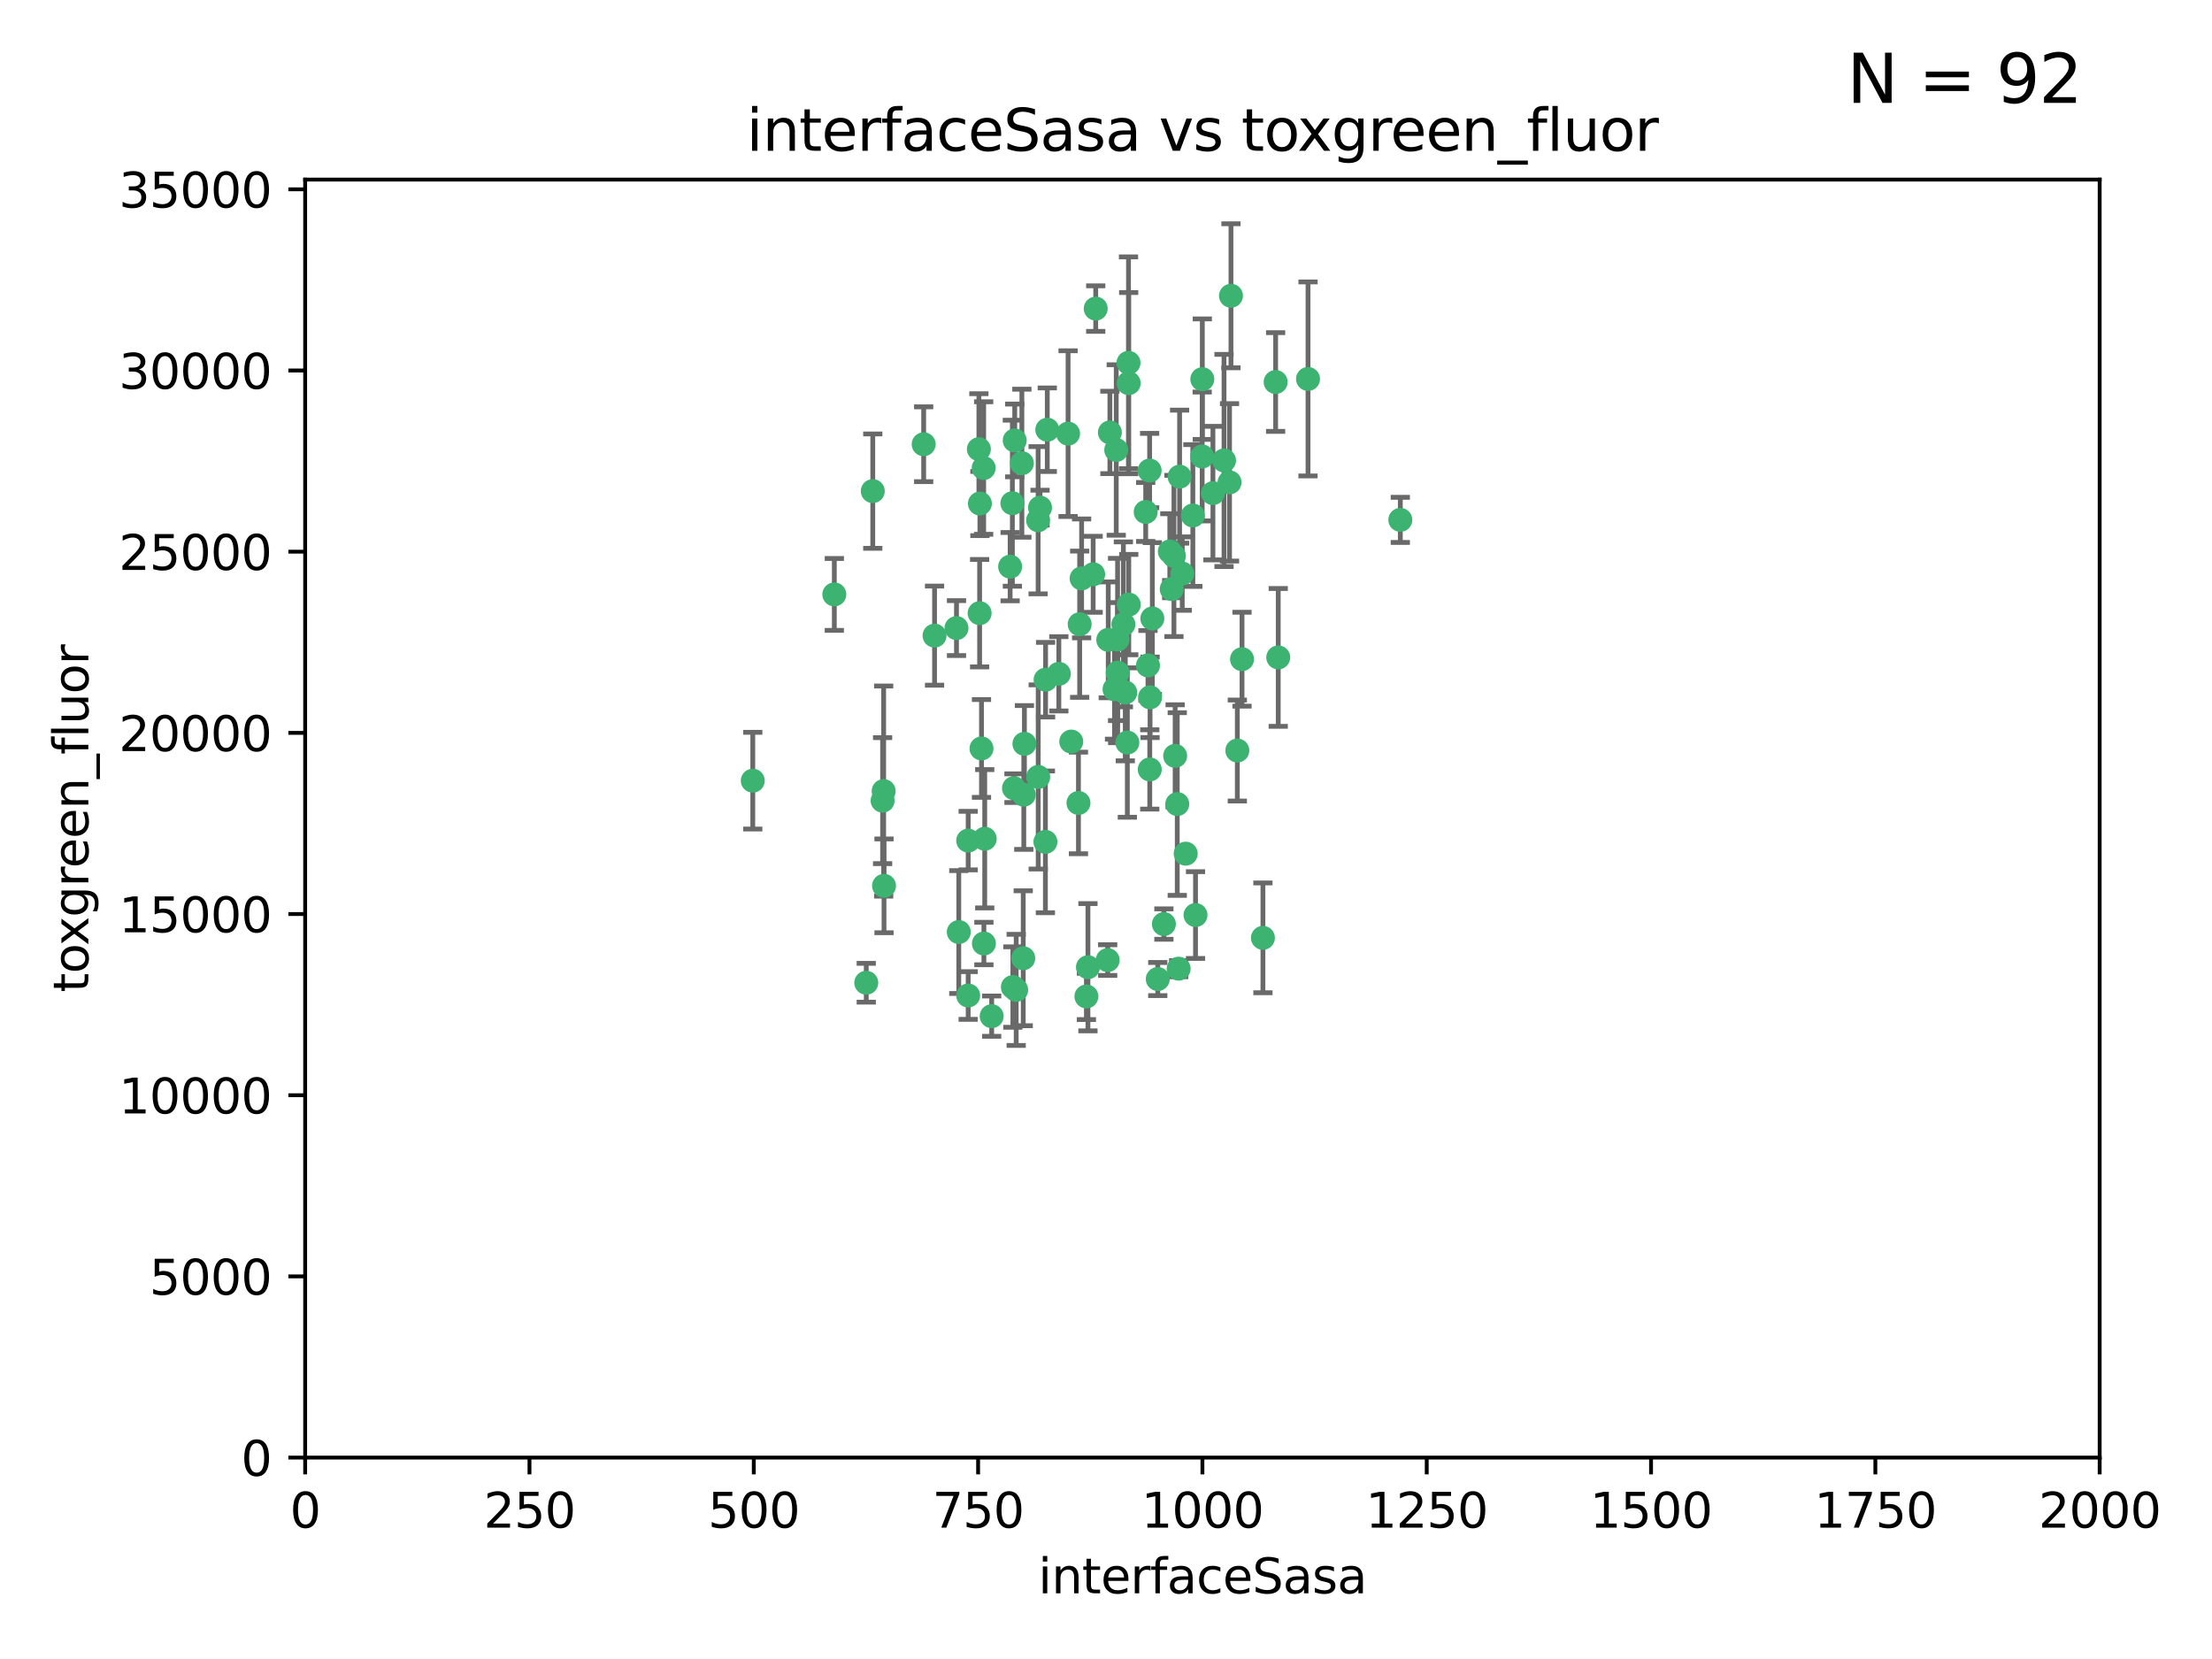 <?xml version="1.0" encoding="utf-8" standalone="no"?>
<!DOCTYPE svg PUBLIC "-//W3C//DTD SVG 1.1//EN"
  "http://www.w3.org/Graphics/SVG/1.1/DTD/svg11.dtd">
<svg xmlns:xlink="http://www.w3.org/1999/xlink" width="460.8pt" height="345.6pt" viewBox="0 0 460.8 345.6" xmlns="http://www.w3.org/2000/svg" version="1.1">
 <defs>
  <style type="text/css">*{stroke-linejoin: round; stroke-linecap: butt}</style>
 </defs>
 <g id="figure_1">
  <g id="patch_1">
   <path d="M 0 345.6 
L 460.8 345.6 
L 460.8 0 
L 0 0 
z
" style="fill: #ffffff"/>
  </g>
  <g id="axes_1">
   <g id="patch_2">
    <path d="M 63.571 303.64 
L 437.4 303.64 
L 437.4 37.411 
L 63.571 37.411 
z
" style="fill: #ffffff"/>
   </g>
   <g id="PathCollection_1">
    <defs>
     <path id="mbc452fed8a" d="M 0 1.118 
C 0.297 1.118 0.581 1 0.791 0.791 
C 1 0.581 1.118 0.297 1.118 0 
C 1.118 -0.297 1 -0.581 0.791 -0.791 
C 0.581 -1 0.297 -1.118 0 -1.118 
C -0.297 -1.118 -0.581 -1 -0.791 -0.791 
C -1 -0.581 -1.118 -0.297 -1.118 0 
C -1.118 0.297 -1 0.581 -0.791 0.791 
C -0.581 1 -0.297 1.118 0 1.118 
z
" style="stroke: #3cb371"/>
    </defs>
    <g clip-path="url(#pe3f3f0bb3f)">
     <use xlink:href="#mbc452fed8a" x="243.693" y="114.876" style="fill: #3cb371; stroke: #3cb371"/>
     <use xlink:href="#mbc452fed8a" x="272.484" y="78.941" style="fill: #3cb371; stroke: #3cb371"/>
     <use xlink:href="#mbc452fed8a" x="239.489" y="98.026" style="fill: #3cb371; stroke: #3cb371"/>
     <use xlink:href="#mbc452fed8a" x="234.418" y="144.249" style="fill: #3cb371; stroke: #3cb371"/>
     <use xlink:href="#mbc452fed8a" x="250.437" y="95.094" style="fill: #3cb371; stroke: #3cb371"/>
     <use xlink:href="#mbc452fed8a" x="266.28" y="136.954" style="fill: #3cb371; stroke: #3cb371"/>
     <use xlink:href="#mbc452fed8a" x="218.168" y="89.516" style="fill: #3cb371; stroke: #3cb371"/>
     <use xlink:href="#mbc452fed8a" x="265.738" y="79.578" style="fill: #3cb371; stroke: #3cb371"/>
     <use xlink:href="#mbc452fed8a" x="254.987" y="95.918" style="fill: #3cb371; stroke: #3cb371"/>
     <use xlink:href="#mbc452fed8a" x="212.875" y="96.494" style="fill: #3cb371; stroke: #3cb371"/>
     <use xlink:href="#mbc452fed8a" x="230.869" y="133.289" style="fill: #3cb371; stroke: #3cb371"/>
     <use xlink:href="#mbc452fed8a" x="246.284" y="119.488" style="fill: #3cb371; stroke: #3cb371"/>
     <use xlink:href="#mbc452fed8a" x="252.676" y="102.727" style="fill: #3cb371; stroke: #3cb371"/>
     <use xlink:href="#mbc452fed8a" x="244.553" y="115.814" style="fill: #3cb371; stroke: #3cb371"/>
     <use xlink:href="#mbc452fed8a" x="240.054" y="128.839" style="fill: #3cb371; stroke: #3cb371"/>
     <use xlink:href="#mbc452fed8a" x="235.088" y="75.577" style="fill: #3cb371; stroke: #3cb371"/>
     <use xlink:href="#mbc452fed8a" x="258.734" y="137.321" style="fill: #3cb371; stroke: #3cb371"/>
     <use xlink:href="#mbc452fed8a" x="256.134" y="100.483" style="fill: #3cb371; stroke: #3cb371"/>
     <use xlink:href="#mbc452fed8a" x="211.385" y="91.754" style="fill: #3cb371; stroke: #3cb371"/>
     <use xlink:href="#mbc452fed8a" x="232.534" y="93.738" style="fill: #3cb371; stroke: #3cb371"/>
     <use xlink:href="#mbc452fed8a" x="235.142" y="125.947" style="fill: #3cb371; stroke: #3cb371"/>
     <use xlink:href="#mbc452fed8a" x="234.02" y="130.067" style="fill: #3cb371; stroke: #3cb371"/>
     <use xlink:href="#mbc452fed8a" x="223.161" y="154.483" style="fill: #3cb371; stroke: #3cb371"/>
     <use xlink:href="#mbc452fed8a" x="248.491" y="107.386" style="fill: #3cb371; stroke: #3cb371"/>
     <use xlink:href="#mbc452fed8a" x="238.669" y="106.653" style="fill: #3cb371; stroke: #3cb371"/>
     <use xlink:href="#mbc452fed8a" x="227.725" y="119.635" style="fill: #3cb371; stroke: #3cb371"/>
     <use xlink:href="#mbc452fed8a" x="235.125" y="79.819" style="fill: #3cb371; stroke: #3cb371"/>
     <use xlink:href="#mbc452fed8a" x="210.43" y="118.047" style="fill: #3cb371; stroke: #3cb371"/>
     <use xlink:href="#mbc452fed8a" x="226.319" y="207.576" style="fill: #3cb371; stroke: #3cb371"/>
     <use xlink:href="#mbc452fed8a" x="244.091" y="122.72" style="fill: #3cb371; stroke: #3cb371"/>
     <use xlink:href="#mbc452fed8a" x="241.185" y="203.953" style="fill: #3cb371; stroke: #3cb371"/>
     <use xlink:href="#mbc452fed8a" x="231.211" y="90.084" style="fill: #3cb371; stroke: #3cb371"/>
     <use xlink:href="#mbc452fed8a" x="213.404" y="154.954" style="fill: #3cb371; stroke: #3cb371"/>
     <use xlink:href="#mbc452fed8a" x="204.131" y="104.896" style="fill: #3cb371; stroke: #3cb371"/>
     <use xlink:href="#mbc452fed8a" x="245.731" y="99.298" style="fill: #3cb371; stroke: #3cb371"/>
     <use xlink:href="#mbc452fed8a" x="257.757" y="156.348" style="fill: #3cb371; stroke: #3cb371"/>
     <use xlink:href="#mbc452fed8a" x="216.658" y="105.756" style="fill: #3cb371; stroke: #3cb371"/>
     <use xlink:href="#mbc452fed8a" x="204.916" y="97.498" style="fill: #3cb371; stroke: #3cb371"/>
     <use xlink:href="#mbc452fed8a" x="192.417" y="92.545" style="fill: #3cb371; stroke: #3cb371"/>
     <use xlink:href="#mbc452fed8a" x="213.275" y="165.548" style="fill: #3cb371; stroke: #3cb371"/>
     <use xlink:href="#mbc452fed8a" x="222.501" y="90.332" style="fill: #3cb371; stroke: #3cb371"/>
     <use xlink:href="#mbc452fed8a" x="206.585" y="211.686" style="fill: #3cb371; stroke: #3cb371"/>
     <use xlink:href="#mbc452fed8a" x="291.711" y="108.301" style="fill: #3cb371; stroke: #3cb371"/>
     <use xlink:href="#mbc452fed8a" x="224.916" y="130.038" style="fill: #3cb371; stroke: #3cb371"/>
     <use xlink:href="#mbc452fed8a" x="230.751" y="200.005" style="fill: #3cb371; stroke: #3cb371"/>
     <use xlink:href="#mbc452fed8a" x="250.465" y="78.988" style="fill: #3cb371; stroke: #3cb371"/>
     <use xlink:href="#mbc452fed8a" x="199.256" y="130.84" style="fill: #3cb371; stroke: #3cb371"/>
     <use xlink:href="#mbc452fed8a" x="204.462" y="155.918" style="fill: #3cb371; stroke: #3cb371"/>
     <use xlink:href="#mbc452fed8a" x="211.69" y="206.213" style="fill: #3cb371; stroke: #3cb371"/>
     <use xlink:href="#mbc452fed8a" x="201.688" y="207.381" style="fill: #3cb371; stroke: #3cb371"/>
     <use xlink:href="#mbc452fed8a" x="213.159" y="199.62" style="fill: #3cb371; stroke: #3cb371"/>
     <use xlink:href="#mbc452fed8a" x="217.777" y="175.376" style="fill: #3cb371; stroke: #3cb371"/>
     <use xlink:href="#mbc452fed8a" x="216.26" y="108.373" style="fill: #3cb371; stroke: #3cb371"/>
     <use xlink:href="#mbc452fed8a" x="220.577" y="140.37" style="fill: #3cb371; stroke: #3cb371"/>
     <use xlink:href="#mbc452fed8a" x="203.92" y="93.572" style="fill: #3cb371; stroke: #3cb371"/>
     <use xlink:href="#mbc452fed8a" x="181.815" y="102.308" style="fill: #3cb371; stroke: #3cb371"/>
     <use xlink:href="#mbc452fed8a" x="204.073" y="127.738" style="fill: #3cb371; stroke: #3cb371"/>
     <use xlink:href="#mbc452fed8a" x="224.662" y="167.27" style="fill: #3cb371; stroke: #3cb371"/>
     <use xlink:href="#mbc452fed8a" x="239.579" y="145.262" style="fill: #3cb371; stroke: #3cb371"/>
     <use xlink:href="#mbc452fed8a" x="232.833" y="140.122" style="fill: #3cb371; stroke: #3cb371"/>
     <use xlink:href="#mbc452fed8a" x="263.091" y="195.371" style="fill: #3cb371; stroke: #3cb371"/>
     <use xlink:href="#mbc452fed8a" x="210.998" y="205.621" style="fill: #3cb371; stroke: #3cb371"/>
     <use xlink:href="#mbc452fed8a" x="256.433" y="61.614" style="fill: #3cb371; stroke: #3cb371"/>
     <use xlink:href="#mbc452fed8a" x="239.146" y="138.621" style="fill: #3cb371; stroke: #3cb371"/>
     <use xlink:href="#mbc452fed8a" x="244.803" y="157.457" style="fill: #3cb371; stroke: #3cb371"/>
     <use xlink:href="#mbc452fed8a" x="249.05" y="190.622" style="fill: #3cb371; stroke: #3cb371"/>
     <use xlink:href="#mbc452fed8a" x="194.686" y="132.411" style="fill: #3cb371; stroke: #3cb371"/>
     <use xlink:href="#mbc452fed8a" x="216.278" y="161.851" style="fill: #3cb371; stroke: #3cb371"/>
     <use xlink:href="#mbc452fed8a" x="183.864" y="166.79" style="fill: #3cb371; stroke: #3cb371"/>
     <use xlink:href="#mbc452fed8a" x="245.536" y="201.794" style="fill: #3cb371; stroke: #3cb371"/>
     <use xlink:href="#mbc452fed8a" x="225.318" y="120.494" style="fill: #3cb371; stroke: #3cb371"/>
     <use xlink:href="#mbc452fed8a" x="180.458" y="204.723" style="fill: #3cb371; stroke: #3cb371"/>
     <use xlink:href="#mbc452fed8a" x="211.23" y="164.19" style="fill: #3cb371; stroke: #3cb371"/>
     <use xlink:href="#mbc452fed8a" x="232.811" y="133.213" style="fill: #3cb371; stroke: #3cb371"/>
     <use xlink:href="#mbc452fed8a" x="239.516" y="160.289" style="fill: #3cb371; stroke: #3cb371"/>
     <use xlink:href="#mbc452fed8a" x="204.964" y="196.552" style="fill: #3cb371; stroke: #3cb371"/>
     <use xlink:href="#mbc452fed8a" x="247.005" y="177.835" style="fill: #3cb371; stroke: #3cb371"/>
     <use xlink:href="#mbc452fed8a" x="205.136" y="174.728" style="fill: #3cb371; stroke: #3cb371"/>
     <use xlink:href="#mbc452fed8a" x="228.258" y="64.285" style="fill: #3cb371; stroke: #3cb371"/>
     <use xlink:href="#mbc452fed8a" x="217.815" y="141.593" style="fill: #3cb371; stroke: #3cb371"/>
     <use xlink:href="#mbc452fed8a" x="201.69" y="175.112" style="fill: #3cb371; stroke: #3cb371"/>
     <use xlink:href="#mbc452fed8a" x="199.731" y="194.16" style="fill: #3cb371; stroke: #3cb371"/>
     <use xlink:href="#mbc452fed8a" x="234.846" y="154.686" style="fill: #3cb371; stroke: #3cb371"/>
     <use xlink:href="#mbc452fed8a" x="242.461" y="192.502" style="fill: #3cb371; stroke: #3cb371"/>
     <use xlink:href="#mbc452fed8a" x="210.895" y="104.827" style="fill: #3cb371; stroke: #3cb371"/>
     <use xlink:href="#mbc452fed8a" x="184.082" y="164.794" style="fill: #3cb371; stroke: #3cb371"/>
     <use xlink:href="#mbc452fed8a" x="232.174" y="143.576" style="fill: #3cb371; stroke: #3cb371"/>
     <use xlink:href="#mbc452fed8a" x="156.817" y="162.629" style="fill: #3cb371; stroke: #3cb371"/>
     <use xlink:href="#mbc452fed8a" x="245.245" y="167.495" style="fill: #3cb371; stroke: #3cb371"/>
     <use xlink:href="#mbc452fed8a" x="173.806" y="123.828" style="fill: #3cb371; stroke: #3cb371"/>
     <use xlink:href="#mbc452fed8a" x="226.639" y="201.488" style="fill: #3cb371; stroke: #3cb371"/>
     <use xlink:href="#mbc452fed8a" x="184.157" y="184.534" style="fill: #3cb371; stroke: #3cb371"/>
    </g>
   </g>
   <g id="matplotlib.axis_1">
    <g id="xtick_1">
     <g id="line2d_1">
      <defs>
       <path id="ma84df1298b" d="M 0 0 
L 0 3.5 
" style="stroke: #000000; stroke-width: 0.8"/>
      </defs>
      <g>
       <use xlink:href="#ma84df1298b" x="63.571" y="303.64" style="stroke: #000000; stroke-width: 0.8"/>
      </g>
     </g>
     <g id="text_1">
      <!-- 0 -->
      <g transform="translate(60.39 318.238)scale(0.1 -0.1)">
       <defs>
        <path id="DejaVuSans-30" d="M 2034 4250 
Q 1547 4250 1301 3770 
Q 1056 3291 1056 2328 
Q 1056 1369 1301 889 
Q 1547 409 2034 409 
Q 2525 409 2770 889 
Q 3016 1369 3016 2328 
Q 3016 3291 2770 3770 
Q 2525 4250 2034 4250 
z
M 2034 4750 
Q 2819 4750 3233 4129 
Q 3647 3509 3647 2328 
Q 3647 1150 3233 529 
Q 2819 -91 2034 -91 
Q 1250 -91 836 529 
Q 422 1150 422 2328 
Q 422 3509 836 4129 
Q 1250 4750 2034 4750 
z
" transform="scale(0.016)"/>
       </defs>
       <use xlink:href="#DejaVuSans-30"/>
      </g>
     </g>
    </g>
    <g id="xtick_2">
     <g id="line2d_2">
      <g>
       <use xlink:href="#ma84df1298b" x="110.3" y="303.64" style="stroke: #000000; stroke-width: 0.8"/>
      </g>
     </g>
     <g id="text_2">
      <!-- 250 -->
      <g transform="translate(100.756 318.238)scale(0.1 -0.1)">
       <defs>
        <path id="DejaVuSans-32" d="M 1228 531 
L 3431 531 
L 3431 0 
L 469 0 
L 469 531 
Q 828 903 1448 1529 
Q 2069 2156 2228 2338 
Q 2531 2678 2651 2914 
Q 2772 3150 2772 3378 
Q 2772 3750 2511 3984 
Q 2250 4219 1831 4219 
Q 1534 4219 1204 4116 
Q 875 4013 500 3803 
L 500 4441 
Q 881 4594 1212 4672 
Q 1544 4750 1819 4750 
Q 2544 4750 2975 4387 
Q 3406 4025 3406 3419 
Q 3406 3131 3298 2873 
Q 3191 2616 2906 2266 
Q 2828 2175 2409 1742 
Q 1991 1309 1228 531 
z
" transform="scale(0.016)"/>
        <path id="DejaVuSans-35" d="M 691 4666 
L 3169 4666 
L 3169 4134 
L 1269 4134 
L 1269 2991 
Q 1406 3038 1543 3061 
Q 1681 3084 1819 3084 
Q 2600 3084 3056 2656 
Q 3513 2228 3513 1497 
Q 3513 744 3044 326 
Q 2575 -91 1722 -91 
Q 1428 -91 1123 -41 
Q 819 9 494 109 
L 494 744 
Q 775 591 1075 516 
Q 1375 441 1709 441 
Q 2250 441 2565 725 
Q 2881 1009 2881 1497 
Q 2881 1984 2565 2268 
Q 2250 2553 1709 2553 
Q 1456 2553 1204 2497 
Q 953 2441 691 2322 
L 691 4666 
z
" transform="scale(0.016)"/>
       </defs>
       <use xlink:href="#DejaVuSans-32"/>
       <use xlink:href="#DejaVuSans-35" x="63.623"/>
       <use xlink:href="#DejaVuSans-30" x="127.246"/>
      </g>
     </g>
    </g>
    <g id="xtick_3">
     <g id="line2d_3">
      <g>
       <use xlink:href="#ma84df1298b" x="157.028" y="303.64" style="stroke: #000000; stroke-width: 0.8"/>
      </g>
     </g>
     <g id="text_3">
      <!-- 500 -->
      <g transform="translate(147.485 318.238)scale(0.1 -0.1)">
       <use xlink:href="#DejaVuSans-35"/>
       <use xlink:href="#DejaVuSans-30" x="63.623"/>
       <use xlink:href="#DejaVuSans-30" x="127.246"/>
      </g>
     </g>
    </g>
    <g id="xtick_4">
     <g id="line2d_4">
      <g>
       <use xlink:href="#ma84df1298b" x="203.757" y="303.64" style="stroke: #000000; stroke-width: 0.8"/>
      </g>
     </g>
     <g id="text_4">
      <!-- 750 -->
      <g transform="translate(194.213 318.238)scale(0.1 -0.1)">
       <defs>
        <path id="DejaVuSans-37" d="M 525 4666 
L 3525 4666 
L 3525 4397 
L 1831 0 
L 1172 0 
L 2766 4134 
L 525 4134 
L 525 4666 
z
" transform="scale(0.016)"/>
       </defs>
       <use xlink:href="#DejaVuSans-37"/>
       <use xlink:href="#DejaVuSans-35" x="63.623"/>
       <use xlink:href="#DejaVuSans-30" x="127.246"/>
      </g>
     </g>
    </g>
    <g id="xtick_5">
     <g id="line2d_5">
      <g>
       <use xlink:href="#ma84df1298b" x="250.486" y="303.64" style="stroke: #000000; stroke-width: 0.8"/>
      </g>
     </g>
     <g id="text_5">
      <!-- 1000 -->
      <g transform="translate(237.761 318.238)scale(0.1 -0.1)">
       <defs>
        <path id="DejaVuSans-31" d="M 794 531 
L 1825 531 
L 1825 4091 
L 703 3866 
L 703 4441 
L 1819 4666 
L 2450 4666 
L 2450 531 
L 3481 531 
L 3481 0 
L 794 0 
L 794 531 
z
" transform="scale(0.016)"/>
       </defs>
       <use xlink:href="#DejaVuSans-31"/>
       <use xlink:href="#DejaVuSans-30" x="63.623"/>
       <use xlink:href="#DejaVuSans-30" x="127.246"/>
       <use xlink:href="#DejaVuSans-30" x="190.869"/>
      </g>
     </g>
    </g>
    <g id="xtick_6">
     <g id="line2d_6">
      <g>
       <use xlink:href="#ma84df1298b" x="297.214" y="303.64" style="stroke: #000000; stroke-width: 0.8"/>
      </g>
     </g>
     <g id="text_6">
      <!-- 1250 -->
      <g transform="translate(284.489 318.238)scale(0.1 -0.1)">
       <use xlink:href="#DejaVuSans-31"/>
       <use xlink:href="#DejaVuSans-32" x="63.623"/>
       <use xlink:href="#DejaVuSans-35" x="127.246"/>
       <use xlink:href="#DejaVuSans-30" x="190.869"/>
      </g>
     </g>
    </g>
    <g id="xtick_7">
     <g id="line2d_7">
      <g>
       <use xlink:href="#ma84df1298b" x="343.943" y="303.64" style="stroke: #000000; stroke-width: 0.8"/>
      </g>
     </g>
     <g id="text_7">
      <!-- 1500 -->
      <g transform="translate(331.218 318.238)scale(0.1 -0.1)">
       <use xlink:href="#DejaVuSans-31"/>
       <use xlink:href="#DejaVuSans-35" x="63.623"/>
       <use xlink:href="#DejaVuSans-30" x="127.246"/>
       <use xlink:href="#DejaVuSans-30" x="190.869"/>
      </g>
     </g>
    </g>
    <g id="xtick_8">
     <g id="line2d_8">
      <g>
       <use xlink:href="#ma84df1298b" x="390.671" y="303.64" style="stroke: #000000; stroke-width: 0.8"/>
      </g>
     </g>
     <g id="text_8">
      <!-- 1750 -->
      <g transform="translate(377.946 318.238)scale(0.1 -0.1)">
       <use xlink:href="#DejaVuSans-31"/>
       <use xlink:href="#DejaVuSans-37" x="63.623"/>
       <use xlink:href="#DejaVuSans-35" x="127.246"/>
       <use xlink:href="#DejaVuSans-30" x="190.869"/>
      </g>
     </g>
    </g>
    <g id="xtick_9">
     <g id="line2d_9">
      <g>
       <use xlink:href="#ma84df1298b" x="437.4" y="303.64" style="stroke: #000000; stroke-width: 0.8"/>
      </g>
     </g>
     <g id="text_9">
      <!-- 2000 -->
      <g transform="translate(424.675 318.238)scale(0.1 -0.1)">
       <use xlink:href="#DejaVuSans-32"/>
       <use xlink:href="#DejaVuSans-30" x="63.623"/>
       <use xlink:href="#DejaVuSans-30" x="127.246"/>
       <use xlink:href="#DejaVuSans-30" x="190.869"/>
      </g>
     </g>
    </g>
    <g id="text_10">
     <!-- interfaceSasa -->
     <g transform="translate(216.279 331.917)scale(0.1 -0.1)">
      <defs>
       <path id="DejaVuSans-69" d="M 603 3500 
L 1178 3500 
L 1178 0 
L 603 0 
L 603 3500 
z
M 603 4863 
L 1178 4863 
L 1178 4134 
L 603 4134 
L 603 4863 
z
" transform="scale(0.016)"/>
       <path id="DejaVuSans-6e" d="M 3513 2113 
L 3513 0 
L 2938 0 
L 2938 2094 
Q 2938 2591 2744 2837 
Q 2550 3084 2163 3084 
Q 1697 3084 1428 2787 
Q 1159 2491 1159 1978 
L 1159 0 
L 581 0 
L 581 3500 
L 1159 3500 
L 1159 2956 
Q 1366 3272 1645 3428 
Q 1925 3584 2291 3584 
Q 2894 3584 3203 3211 
Q 3513 2838 3513 2113 
z
" transform="scale(0.016)"/>
       <path id="DejaVuSans-74" d="M 1172 4494 
L 1172 3500 
L 2356 3500 
L 2356 3053 
L 1172 3053 
L 1172 1153 
Q 1172 725 1289 603 
Q 1406 481 1766 481 
L 2356 481 
L 2356 0 
L 1766 0 
Q 1100 0 847 248 
Q 594 497 594 1153 
L 594 3053 
L 172 3053 
L 172 3500 
L 594 3500 
L 594 4494 
L 1172 4494 
z
" transform="scale(0.016)"/>
       <path id="DejaVuSans-65" d="M 3597 1894 
L 3597 1613 
L 953 1613 
Q 991 1019 1311 708 
Q 1631 397 2203 397 
Q 2534 397 2845 478 
Q 3156 559 3463 722 
L 3463 178 
Q 3153 47 2828 -22 
Q 2503 -91 2169 -91 
Q 1331 -91 842 396 
Q 353 884 353 1716 
Q 353 2575 817 3079 
Q 1281 3584 2069 3584 
Q 2775 3584 3186 3129 
Q 3597 2675 3597 1894 
z
M 3022 2063 
Q 3016 2534 2758 2815 
Q 2500 3097 2075 3097 
Q 1594 3097 1305 2825 
Q 1016 2553 972 2059 
L 3022 2063 
z
" transform="scale(0.016)"/>
       <path id="DejaVuSans-72" d="M 2631 2963 
Q 2534 3019 2420 3045 
Q 2306 3072 2169 3072 
Q 1681 3072 1420 2755 
Q 1159 2438 1159 1844 
L 1159 0 
L 581 0 
L 581 3500 
L 1159 3500 
L 1159 2956 
Q 1341 3275 1631 3429 
Q 1922 3584 2338 3584 
Q 2397 3584 2469 3576 
Q 2541 3569 2628 3553 
L 2631 2963 
z
" transform="scale(0.016)"/>
       <path id="DejaVuSans-66" d="M 2375 4863 
L 2375 4384 
L 1825 4384 
Q 1516 4384 1395 4259 
Q 1275 4134 1275 3809 
L 1275 3500 
L 2222 3500 
L 2222 3053 
L 1275 3053 
L 1275 0 
L 697 0 
L 697 3053 
L 147 3053 
L 147 3500 
L 697 3500 
L 697 3744 
Q 697 4328 969 4595 
Q 1241 4863 1831 4863 
L 2375 4863 
z
" transform="scale(0.016)"/>
       <path id="DejaVuSans-61" d="M 2194 1759 
Q 1497 1759 1228 1600 
Q 959 1441 959 1056 
Q 959 750 1161 570 
Q 1363 391 1709 391 
Q 2188 391 2477 730 
Q 2766 1069 2766 1631 
L 2766 1759 
L 2194 1759 
z
M 3341 1997 
L 3341 0 
L 2766 0 
L 2766 531 
Q 2569 213 2275 61 
Q 1981 -91 1556 -91 
Q 1019 -91 701 211 
Q 384 513 384 1019 
Q 384 1609 779 1909 
Q 1175 2209 1959 2209 
L 2766 2209 
L 2766 2266 
Q 2766 2663 2505 2880 
Q 2244 3097 1772 3097 
Q 1472 3097 1187 3025 
Q 903 2953 641 2809 
L 641 3341 
Q 956 3463 1253 3523 
Q 1550 3584 1831 3584 
Q 2591 3584 2966 3190 
Q 3341 2797 3341 1997 
z
" transform="scale(0.016)"/>
       <path id="DejaVuSans-63" d="M 3122 3366 
L 3122 2828 
Q 2878 2963 2633 3030 
Q 2388 3097 2138 3097 
Q 1578 3097 1268 2742 
Q 959 2388 959 1747 
Q 959 1106 1268 751 
Q 1578 397 2138 397 
Q 2388 397 2633 464 
Q 2878 531 3122 666 
L 3122 134 
Q 2881 22 2623 -34 
Q 2366 -91 2075 -91 
Q 1284 -91 818 406 
Q 353 903 353 1747 
Q 353 2603 823 3093 
Q 1294 3584 2113 3584 
Q 2378 3584 2631 3529 
Q 2884 3475 3122 3366 
z
" transform="scale(0.016)"/>
       <path id="DejaVuSans-53" d="M 3425 4513 
L 3425 3897 
Q 3066 4069 2747 4153 
Q 2428 4238 2131 4238 
Q 1616 4238 1336 4038 
Q 1056 3838 1056 3469 
Q 1056 3159 1242 3001 
Q 1428 2844 1947 2747 
L 2328 2669 
Q 3034 2534 3370 2195 
Q 3706 1856 3706 1288 
Q 3706 609 3251 259 
Q 2797 -91 1919 -91 
Q 1588 -91 1214 -16 
Q 841 59 441 206 
L 441 856 
Q 825 641 1194 531 
Q 1563 422 1919 422 
Q 2459 422 2753 634 
Q 3047 847 3047 1241 
Q 3047 1584 2836 1778 
Q 2625 1972 2144 2069 
L 1759 2144 
Q 1053 2284 737 2584 
Q 422 2884 422 3419 
Q 422 4038 858 4394 
Q 1294 4750 2059 4750 
Q 2388 4750 2728 4690 
Q 3069 4631 3425 4513 
z
" transform="scale(0.016)"/>
       <path id="DejaVuSans-73" d="M 2834 3397 
L 2834 2853 
Q 2591 2978 2328 3040 
Q 2066 3103 1784 3103 
Q 1356 3103 1142 2972 
Q 928 2841 928 2578 
Q 928 2378 1081 2264 
Q 1234 2150 1697 2047 
L 1894 2003 
Q 2506 1872 2764 1633 
Q 3022 1394 3022 966 
Q 3022 478 2636 193 
Q 2250 -91 1575 -91 
Q 1294 -91 989 -36 
Q 684 19 347 128 
L 347 722 
Q 666 556 975 473 
Q 1284 391 1588 391 
Q 1994 391 2212 530 
Q 2431 669 2431 922 
Q 2431 1156 2273 1281 
Q 2116 1406 1581 1522 
L 1381 1569 
Q 847 1681 609 1914 
Q 372 2147 372 2553 
Q 372 3047 722 3315 
Q 1072 3584 1716 3584 
Q 2034 3584 2315 3537 
Q 2597 3491 2834 3397 
z
" transform="scale(0.016)"/>
      </defs>
      <use xlink:href="#DejaVuSans-69"/>
      <use xlink:href="#DejaVuSans-6e" x="27.783"/>
      <use xlink:href="#DejaVuSans-74" x="91.162"/>
      <use xlink:href="#DejaVuSans-65" x="130.371"/>
      <use xlink:href="#DejaVuSans-72" x="191.895"/>
      <use xlink:href="#DejaVuSans-66" x="233.008"/>
      <use xlink:href="#DejaVuSans-61" x="268.213"/>
      <use xlink:href="#DejaVuSans-63" x="329.492"/>
      <use xlink:href="#DejaVuSans-65" x="384.473"/>
      <use xlink:href="#DejaVuSans-53" x="445.996"/>
      <use xlink:href="#DejaVuSans-61" x="509.473"/>
      <use xlink:href="#DejaVuSans-73" x="570.752"/>
      <use xlink:href="#DejaVuSans-61" x="622.852"/>
     </g>
    </g>
   </g>
   <g id="matplotlib.axis_2">
    <g id="ytick_1">
     <g id="line2d_10">
      <defs>
       <path id="m684db94690" d="M 0 0 
L -3.5 0 
" style="stroke: #000000; stroke-width: 0.8"/>
      </defs>
      <g>
       <use xlink:href="#m684db94690" x="63.571" y="303.64" style="stroke: #000000; stroke-width: 0.8"/>
      </g>
     </g>
     <g id="text_11">
      <!-- 0 -->
      <g transform="translate(50.209 307.439)scale(0.1 -0.1)">
       <use xlink:href="#DejaVuSans-30"/>
      </g>
     </g>
    </g>
    <g id="ytick_2">
     <g id="line2d_11">
      <g>
       <use xlink:href="#m684db94690" x="63.571" y="265.897" style="stroke: #000000; stroke-width: 0.8"/>
      </g>
     </g>
     <g id="text_12">
      <!-- 5000 -->
      <g transform="translate(31.121 269.696)scale(0.1 -0.1)">
       <use xlink:href="#DejaVuSans-35"/>
       <use xlink:href="#DejaVuSans-30" x="63.623"/>
       <use xlink:href="#DejaVuSans-30" x="127.246"/>
       <use xlink:href="#DejaVuSans-30" x="190.869"/>
      </g>
     </g>
    </g>
    <g id="ytick_3">
     <g id="line2d_12">
      <g>
       <use xlink:href="#m684db94690" x="63.571" y="228.154" style="stroke: #000000; stroke-width: 0.8"/>
      </g>
     </g>
     <g id="text_13">
      <!-- 10000 -->
      <g transform="translate(24.759 231.953)scale(0.1 -0.1)">
       <use xlink:href="#DejaVuSans-31"/>
       <use xlink:href="#DejaVuSans-30" x="63.623"/>
       <use xlink:href="#DejaVuSans-30" x="127.246"/>
       <use xlink:href="#DejaVuSans-30" x="190.869"/>
       <use xlink:href="#DejaVuSans-30" x="254.492"/>
      </g>
     </g>
    </g>
    <g id="ytick_4">
     <g id="line2d_13">
      <g>
       <use xlink:href="#m684db94690" x="63.571" y="190.411" style="stroke: #000000; stroke-width: 0.8"/>
      </g>
     </g>
     <g id="text_14">
      <!-- 15000 -->
      <g transform="translate(24.759 194.21)scale(0.1 -0.1)">
       <use xlink:href="#DejaVuSans-31"/>
       <use xlink:href="#DejaVuSans-35" x="63.623"/>
       <use xlink:href="#DejaVuSans-30" x="127.246"/>
       <use xlink:href="#DejaVuSans-30" x="190.869"/>
       <use xlink:href="#DejaVuSans-30" x="254.492"/>
      </g>
     </g>
    </g>
    <g id="ytick_5">
     <g id="line2d_14">
      <g>
       <use xlink:href="#m684db94690" x="63.571" y="152.668" style="stroke: #000000; stroke-width: 0.8"/>
      </g>
     </g>
     <g id="text_15">
      <!-- 20000 -->
      <g transform="translate(24.759 156.467)scale(0.1 -0.1)">
       <use xlink:href="#DejaVuSans-32"/>
       <use xlink:href="#DejaVuSans-30" x="63.623"/>
       <use xlink:href="#DejaVuSans-30" x="127.246"/>
       <use xlink:href="#DejaVuSans-30" x="190.869"/>
       <use xlink:href="#DejaVuSans-30" x="254.492"/>
      </g>
     </g>
    </g>
    <g id="ytick_6">
     <g id="line2d_15">
      <g>
       <use xlink:href="#m684db94690" x="63.571" y="114.925" style="stroke: #000000; stroke-width: 0.8"/>
      </g>
     </g>
     <g id="text_16">
      <!-- 25000 -->
      <g transform="translate(24.759 118.724)scale(0.1 -0.1)">
       <use xlink:href="#DejaVuSans-32"/>
       <use xlink:href="#DejaVuSans-35" x="63.623"/>
       <use xlink:href="#DejaVuSans-30" x="127.246"/>
       <use xlink:href="#DejaVuSans-30" x="190.869"/>
       <use xlink:href="#DejaVuSans-30" x="254.492"/>
      </g>
     </g>
    </g>
    <g id="ytick_7">
     <g id="line2d_16">
      <g>
       <use xlink:href="#m684db94690" x="63.571" y="77.181" style="stroke: #000000; stroke-width: 0.8"/>
      </g>
     </g>
     <g id="text_17">
      <!-- 30000 -->
      <g transform="translate(24.759 80.981)scale(0.1 -0.1)">
       <defs>
        <path id="DejaVuSans-33" d="M 2597 2516 
Q 3050 2419 3304 2112 
Q 3559 1806 3559 1356 
Q 3559 666 3084 287 
Q 2609 -91 1734 -91 
Q 1441 -91 1130 -33 
Q 819 25 488 141 
L 488 750 
Q 750 597 1062 519 
Q 1375 441 1716 441 
Q 2309 441 2620 675 
Q 2931 909 2931 1356 
Q 2931 1769 2642 2001 
Q 2353 2234 1838 2234 
L 1294 2234 
L 1294 2753 
L 1863 2753 
Q 2328 2753 2575 2939 
Q 2822 3125 2822 3475 
Q 2822 3834 2567 4026 
Q 2313 4219 1838 4219 
Q 1578 4219 1281 4162 
Q 984 4106 628 3988 
L 628 4550 
Q 988 4650 1302 4700 
Q 1616 4750 1894 4750 
Q 2613 4750 3031 4423 
Q 3450 4097 3450 3541 
Q 3450 3153 3228 2886 
Q 3006 2619 2597 2516 
z
" transform="scale(0.016)"/>
       </defs>
       <use xlink:href="#DejaVuSans-33"/>
       <use xlink:href="#DejaVuSans-30" x="63.623"/>
       <use xlink:href="#DejaVuSans-30" x="127.246"/>
       <use xlink:href="#DejaVuSans-30" x="190.869"/>
       <use xlink:href="#DejaVuSans-30" x="254.492"/>
      </g>
     </g>
    </g>
    <g id="ytick_8">
     <g id="line2d_17">
      <g>
       <use xlink:href="#m684db94690" x="63.571" y="39.438" style="stroke: #000000; stroke-width: 0.8"/>
      </g>
     </g>
     <g id="text_18">
      <!-- 35000 -->
      <g transform="translate(24.759 43.238)scale(0.1 -0.1)">
       <use xlink:href="#DejaVuSans-33"/>
       <use xlink:href="#DejaVuSans-35" x="63.623"/>
       <use xlink:href="#DejaVuSans-30" x="127.246"/>
       <use xlink:href="#DejaVuSans-30" x="190.869"/>
       <use xlink:href="#DejaVuSans-30" x="254.492"/>
      </g>
     </g>
    </g>
    <g id="text_19">
     <!-- toxgreen_fluor -->
     <g transform="translate(18.401 206.72)rotate(-90)scale(0.1 -0.1)">
      <defs>
       <path id="DejaVuSans-6f" d="M 1959 3097 
Q 1497 3097 1228 2736 
Q 959 2375 959 1747 
Q 959 1119 1226 758 
Q 1494 397 1959 397 
Q 2419 397 2687 759 
Q 2956 1122 2956 1747 
Q 2956 2369 2687 2733 
Q 2419 3097 1959 3097 
z
M 1959 3584 
Q 2709 3584 3137 3096 
Q 3566 2609 3566 1747 
Q 3566 888 3137 398 
Q 2709 -91 1959 -91 
Q 1206 -91 779 398 
Q 353 888 353 1747 
Q 353 2609 779 3096 
Q 1206 3584 1959 3584 
z
" transform="scale(0.016)"/>
       <path id="DejaVuSans-78" d="M 3513 3500 
L 2247 1797 
L 3578 0 
L 2900 0 
L 1881 1375 
L 863 0 
L 184 0 
L 1544 1831 
L 300 3500 
L 978 3500 
L 1906 2253 
L 2834 3500 
L 3513 3500 
z
" transform="scale(0.016)"/>
       <path id="DejaVuSans-67" d="M 2906 1791 
Q 2906 2416 2648 2759 
Q 2391 3103 1925 3103 
Q 1463 3103 1205 2759 
Q 947 2416 947 1791 
Q 947 1169 1205 825 
Q 1463 481 1925 481 
Q 2391 481 2648 825 
Q 2906 1169 2906 1791 
z
M 3481 434 
Q 3481 -459 3084 -895 
Q 2688 -1331 1869 -1331 
Q 1566 -1331 1297 -1286 
Q 1028 -1241 775 -1147 
L 775 -588 
Q 1028 -725 1275 -790 
Q 1522 -856 1778 -856 
Q 2344 -856 2625 -561 
Q 2906 -266 2906 331 
L 2906 616 
Q 2728 306 2450 153 
Q 2172 0 1784 0 
Q 1141 0 747 490 
Q 353 981 353 1791 
Q 353 2603 747 3093 
Q 1141 3584 1784 3584 
Q 2172 3584 2450 3431 
Q 2728 3278 2906 2969 
L 2906 3500 
L 3481 3500 
L 3481 434 
z
" transform="scale(0.016)"/>
       <path id="DejaVuSans-5f" d="M 3263 -1063 
L 3263 -1509 
L -63 -1509 
L -63 -1063 
L 3263 -1063 
z
" transform="scale(0.016)"/>
       <path id="DejaVuSans-6c" d="M 603 4863 
L 1178 4863 
L 1178 0 
L 603 0 
L 603 4863 
z
" transform="scale(0.016)"/>
       <path id="DejaVuSans-75" d="M 544 1381 
L 544 3500 
L 1119 3500 
L 1119 1403 
Q 1119 906 1312 657 
Q 1506 409 1894 409 
Q 2359 409 2629 706 
Q 2900 1003 2900 1516 
L 2900 3500 
L 3475 3500 
L 3475 0 
L 2900 0 
L 2900 538 
Q 2691 219 2414 64 
Q 2138 -91 1772 -91 
Q 1169 -91 856 284 
Q 544 659 544 1381 
z
M 1991 3584 
L 1991 3584 
z
" transform="scale(0.016)"/>
      </defs>
      <use xlink:href="#DejaVuSans-74"/>
      <use xlink:href="#DejaVuSans-6f" x="39.209"/>
      <use xlink:href="#DejaVuSans-78" x="97.266"/>
      <use xlink:href="#DejaVuSans-67" x="156.445"/>
      <use xlink:href="#DejaVuSans-72" x="219.922"/>
      <use xlink:href="#DejaVuSans-65" x="258.785"/>
      <use xlink:href="#DejaVuSans-65" x="320.309"/>
      <use xlink:href="#DejaVuSans-6e" x="381.832"/>
      <use xlink:href="#DejaVuSans-5f" x="445.211"/>
      <use xlink:href="#DejaVuSans-66" x="495.211"/>
      <use xlink:href="#DejaVuSans-6c" x="530.416"/>
      <use xlink:href="#DejaVuSans-75" x="558.199"/>
      <use xlink:href="#DejaVuSans-6f" x="621.578"/>
      <use xlink:href="#DejaVuSans-72" x="682.76"/>
     </g>
    </g>
   </g>
   <g id="LineCollection_1">
    <path d="M 243.693 122.737 
L 243.693 107.014 
" clip-path="url(#pe3f3f0bb3f)" style="fill: none; stroke: #696969"/>
    <path d="M 272.484 99.149 
L 272.484 58.733 
" clip-path="url(#pe3f3f0bb3f)" style="fill: none; stroke: #696969"/>
    <path d="M 239.489 105.772 
L 239.489 90.281 
" clip-path="url(#pe3f3f0bb3f)" style="fill: none; stroke: #696969"/>
    <path d="M 234.418 158.492 
L 234.418 130.006 
" clip-path="url(#pe3f3f0bb3f)" style="fill: none; stroke: #696969"/>
    <path d="M 250.437 108.514 
L 250.437 81.675 
" clip-path="url(#pe3f3f0bb3f)" style="fill: none; stroke: #696969"/>
    <path d="M 266.28 151.309 
L 266.28 122.599 
" clip-path="url(#pe3f3f0bb3f)" style="fill: none; stroke: #696969"/>
    <path d="M 218.168 98.217 
L 218.168 80.815 
" clip-path="url(#pe3f3f0bb3f)" style="fill: none; stroke: #696969"/>
    <path d="M 265.738 89.863 
L 265.738 69.294 
" clip-path="url(#pe3f3f0bb3f)" style="fill: none; stroke: #696969"/>
    <path d="M 254.987 118.013 
L 254.987 73.824 
" clip-path="url(#pe3f3f0bb3f)" style="fill: none; stroke: #696969"/>
    <path d="M 212.875 111.912 
L 212.875 81.076 
" clip-path="url(#pe3f3f0bb3f)" style="fill: none; stroke: #696969"/>
    <path d="M 230.869 145.357 
L 230.869 121.22 
" clip-path="url(#pe3f3f0bb3f)" style="fill: none; stroke: #696969"/>
    <path d="M 246.284 127.133 
L 246.284 111.844 
" clip-path="url(#pe3f3f0bb3f)" style="fill: none; stroke: #696969"/>
    <path d="M 252.676 116.638 
L 252.676 88.815 
" clip-path="url(#pe3f3f0bb3f)" style="fill: none; stroke: #696969"/>
    <path d="M 244.553 132.604 
L 244.553 99.024 
" clip-path="url(#pe3f3f0bb3f)" style="fill: none; stroke: #696969"/>
    <path d="M 240.054 144.637 
L 240.054 113.041 
" clip-path="url(#pe3f3f0bb3f)" style="fill: none; stroke: #696969"/>
    <path d="M 235.088 97.641 
L 235.088 53.513 
" clip-path="url(#pe3f3f0bb3f)" style="fill: none; stroke: #696969"/>
    <path d="M 258.734 147.102 
L 258.734 127.541 
" clip-path="url(#pe3f3f0bb3f)" style="fill: none; stroke: #696969"/>
    <path d="M 256.134 116.878 
L 256.134 84.088 
" clip-path="url(#pe3f3f0bb3f)" style="fill: none; stroke: #696969"/>
    <path d="M 211.385 99.334 
L 211.385 84.174 
" clip-path="url(#pe3f3f0bb3f)" style="fill: none; stroke: #696969"/>
    <path d="M 232.534 111.491 
L 232.534 75.985 
" clip-path="url(#pe3f3f0bb3f)" style="fill: none; stroke: #696969"/>
    <path d="M 235.142 136.397 
L 235.142 115.497 
" clip-path="url(#pe3f3f0bb3f)" style="fill: none; stroke: #696969"/>
    <path d="M 234.02 147.25 
L 234.02 112.885 
" clip-path="url(#pe3f3f0bb3f)" style="fill: none; stroke: #696969"/>
    <path d="M 223.161 155.048 
L 223.161 153.918 
" clip-path="url(#pe3f3f0bb3f)" style="fill: none; stroke: #696969"/>
    <path d="M 248.491 122.155 
L 248.491 92.617 
" clip-path="url(#pe3f3f0bb3f)" style="fill: none; stroke: #696969"/>
    <path d="M 238.669 112.792 
L 238.669 100.514 
" clip-path="url(#pe3f3f0bb3f)" style="fill: none; stroke: #696969"/>
    <path d="M 227.725 127.554 
L 227.725 111.717 
" clip-path="url(#pe3f3f0bb3f)" style="fill: none; stroke: #696969"/>
    <path d="M 235.125 98.693 
L 235.125 60.945 
" clip-path="url(#pe3f3f0bb3f)" style="fill: none; stroke: #696969"/>
    <path d="M 210.43 125.162 
L 210.43 110.932 
" clip-path="url(#pe3f3f0bb3f)" style="fill: none; stroke: #696969"/>
    <path d="M 226.319 212.395 
L 226.319 202.757 
" clip-path="url(#pe3f3f0bb3f)" style="fill: none; stroke: #696969"/>
    <path d="M 244.091 124.514 
L 244.091 120.926 
" clip-path="url(#pe3f3f0bb3f)" style="fill: none; stroke: #696969"/>
    <path d="M 241.185 207.405 
L 241.185 200.501 
" clip-path="url(#pe3f3f0bb3f)" style="fill: none; stroke: #696969"/>
    <path d="M 231.211 98.668 
L 231.211 81.501 
" clip-path="url(#pe3f3f0bb3f)" style="fill: none; stroke: #696969"/>
    <path d="M 213.404 162.929 
L 213.404 146.979 
" clip-path="url(#pe3f3f0bb3f)" style="fill: none; stroke: #696969"/>
    <path d="M 204.131 111.578 
L 204.131 98.214 
" clip-path="url(#pe3f3f0bb3f)" style="fill: none; stroke: #696969"/>
    <path d="M 245.731 113.157 
L 245.731 85.439 
" clip-path="url(#pe3f3f0bb3f)" style="fill: none; stroke: #696969"/>
    <path d="M 257.757 166.868 
L 257.757 145.829 
" clip-path="url(#pe3f3f0bb3f)" style="fill: none; stroke: #696969"/>
    <path d="M 216.658 109.392 
L 216.658 102.12 
" clip-path="url(#pe3f3f0bb3f)" style="fill: none; stroke: #696969"/>
    <path d="M 204.916 111.302 
L 204.916 83.693 
" clip-path="url(#pe3f3f0bb3f)" style="fill: none; stroke: #696969"/>
    <path d="M 192.417 100.341 
L 192.417 84.749 
" clip-path="url(#pe3f3f0bb3f)" style="fill: none; stroke: #696969"/>
    <path d="M 213.275 176.939 
L 213.275 154.157 
" clip-path="url(#pe3f3f0bb3f)" style="fill: none; stroke: #696969"/>
    <path d="M 222.501 107.592 
L 222.501 73.071 
" clip-path="url(#pe3f3f0bb3f)" style="fill: none; stroke: #696969"/>
    <path d="M 206.585 215.883 
L 206.585 207.488 
" clip-path="url(#pe3f3f0bb3f)" style="fill: none; stroke: #696969"/>
    <path d="M 291.711 113.001 
L 291.711 103.601 
" clip-path="url(#pe3f3f0bb3f)" style="fill: none; stroke: #696969"/>
    <path d="M 224.916 145.27 
L 224.916 114.805 
" clip-path="url(#pe3f3f0bb3f)" style="fill: none; stroke: #696969"/>
    <path d="M 230.751 203.204 
L 230.751 196.806 
" clip-path="url(#pe3f3f0bb3f)" style="fill: none; stroke: #696969"/>
    <path d="M 250.465 91.541 
L 250.465 66.434 
" clip-path="url(#pe3f3f0bb3f)" style="fill: none; stroke: #696969"/>
    <path d="M 199.256 136.561 
L 199.256 125.12 
" clip-path="url(#pe3f3f0bb3f)" style="fill: none; stroke: #696969"/>
    <path d="M 204.462 166.104 
L 204.462 145.732 
" clip-path="url(#pe3f3f0bb3f)" style="fill: none; stroke: #696969"/>
    <path d="M 211.69 217.788 
L 211.69 194.637 
" clip-path="url(#pe3f3f0bb3f)" style="fill: none; stroke: #696969"/>
    <path d="M 201.688 212.35 
L 201.688 202.411 
" clip-path="url(#pe3f3f0bb3f)" style="fill: none; stroke: #696969"/>
    <path d="M 213.159 213.675 
L 213.159 185.565 
" clip-path="url(#pe3f3f0bb3f)" style="fill: none; stroke: #696969"/>
    <path d="M 217.777 190.142 
L 217.777 160.609 
" clip-path="url(#pe3f3f0bb3f)" style="fill: none; stroke: #696969"/>
    <path d="M 216.26 123.707 
L 216.26 93.039 
" clip-path="url(#pe3f3f0bb3f)" style="fill: none; stroke: #696969"/>
    <path d="M 220.577 148.106 
L 220.577 132.634 
" clip-path="url(#pe3f3f0bb3f)" style="fill: none; stroke: #696969"/>
    <path d="M 203.92 105.129 
L 203.92 82.016 
" clip-path="url(#pe3f3f0bb3f)" style="fill: none; stroke: #696969"/>
    <path d="M 181.815 114.22 
L 181.815 90.397 
" clip-path="url(#pe3f3f0bb3f)" style="fill: none; stroke: #696969"/>
    <path d="M 204.073 138.926 
L 204.073 116.549 
" clip-path="url(#pe3f3f0bb3f)" style="fill: none; stroke: #696969"/>
    <path d="M 224.662 177.849 
L 224.662 156.691 
" clip-path="url(#pe3f3f0bb3f)" style="fill: none; stroke: #696969"/>
    <path d="M 239.579 153.647 
L 239.579 136.877 
" clip-path="url(#pe3f3f0bb3f)" style="fill: none; stroke: #696969"/>
    <path d="M 232.833 154.719 
L 232.833 125.526 
" clip-path="url(#pe3f3f0bb3f)" style="fill: none; stroke: #696969"/>
    <path d="M 263.091 206.807 
L 263.091 183.935 
" clip-path="url(#pe3f3f0bb3f)" style="fill: none; stroke: #696969"/>
    <path d="M 210.998 214 
L 210.998 197.242 
" clip-path="url(#pe3f3f0bb3f)" style="fill: none; stroke: #696969"/>
    <path d="M 256.433 76.614 
L 256.433 46.614 
" clip-path="url(#pe3f3f0bb3f)" style="fill: none; stroke: #696969"/>
    <path d="M 239.146 145.887 
L 239.146 131.356 
" clip-path="url(#pe3f3f0bb3f)" style="fill: none; stroke: #696969"/>
    <path d="M 244.803 168.097 
L 244.803 146.817 
" clip-path="url(#pe3f3f0bb3f)" style="fill: none; stroke: #696969"/>
    <path d="M 249.05 199.661 
L 249.05 181.584 
" clip-path="url(#pe3f3f0bb3f)" style="fill: none; stroke: #696969"/>
    <path d="M 194.686 142.738 
L 194.686 122.084 
" clip-path="url(#pe3f3f0bb3f)" style="fill: none; stroke: #696969"/>
    <path d="M 216.278 181.033 
L 216.278 142.67 
" clip-path="url(#pe3f3f0bb3f)" style="fill: none; stroke: #696969"/>
    <path d="M 183.864 179.908 
L 183.864 153.671 
" clip-path="url(#pe3f3f0bb3f)" style="fill: none; stroke: #696969"/>
    <path d="M 245.536 203.481 
L 245.536 200.106 
" clip-path="url(#pe3f3f0bb3f)" style="fill: none; stroke: #696969"/>
    <path d="M 225.318 132.879 
L 225.318 108.108 
" clip-path="url(#pe3f3f0bb3f)" style="fill: none; stroke: #696969"/>
    <path d="M 180.458 208.763 
L 180.458 200.682 
" clip-path="url(#pe3f3f0bb3f)" style="fill: none; stroke: #696969"/>
    <path d="M 211.23 167.175 
L 211.23 161.206 
" clip-path="url(#pe3f3f0bb3f)" style="fill: none; stroke: #696969"/>
    <path d="M 232.811 150.11 
L 232.811 116.316 
" clip-path="url(#pe3f3f0bb3f)" style="fill: none; stroke: #696969"/>
    <path d="M 239.516 168.551 
L 239.516 152.026 
" clip-path="url(#pe3f3f0bb3f)" style="fill: none; stroke: #696969"/>
    <path d="M 204.964 200.974 
L 204.964 192.13 
" clip-path="url(#pe3f3f0bb3f)" style="fill: none; stroke: #696969"/>
    <path d="M 247.005 178.539 
L 247.005 177.132 
" clip-path="url(#pe3f3f0bb3f)" style="fill: none; stroke: #696969"/>
    <path d="M 205.136 189.135 
L 205.136 160.322 
" clip-path="url(#pe3f3f0bb3f)" style="fill: none; stroke: #696969"/>
    <path d="M 228.258 69.03 
L 228.258 59.54 
" clip-path="url(#pe3f3f0bb3f)" style="fill: none; stroke: #696969"/>
    <path d="M 217.815 149.363 
L 217.815 133.823 
" clip-path="url(#pe3f3f0bb3f)" style="fill: none; stroke: #696969"/>
    <path d="M 201.69 181.212 
L 201.69 169.013 
" clip-path="url(#pe3f3f0bb3f)" style="fill: none; stroke: #696969"/>
    <path d="M 199.731 206.958 
L 199.731 181.362 
" clip-path="url(#pe3f3f0bb3f)" style="fill: none; stroke: #696969"/>
    <path d="M 234.846 170.247 
L 234.846 139.125 
" clip-path="url(#pe3f3f0bb3f)" style="fill: none; stroke: #696969"/>
    <path d="M 242.461 195.669 
L 242.461 189.335 
" clip-path="url(#pe3f3f0bb3f)" style="fill: none; stroke: #696969"/>
    <path d="M 210.895 122.117 
L 210.895 87.536 
" clip-path="url(#pe3f3f0bb3f)" style="fill: none; stroke: #696969"/>
    <path d="M 184.082 186.68 
L 184.082 142.908 
" clip-path="url(#pe3f3f0bb3f)" style="fill: none; stroke: #696969"/>
    <path d="M 232.174 153.98 
L 232.174 133.171 
" clip-path="url(#pe3f3f0bb3f)" style="fill: none; stroke: #696969"/>
    <path d="M 156.817 172.703 
L 156.817 152.555 
" clip-path="url(#pe3f3f0bb3f)" style="fill: none; stroke: #696969"/>
    <path d="M 245.245 186.519 
L 245.245 148.47 
" clip-path="url(#pe3f3f0bb3f)" style="fill: none; stroke: #696969"/>
    <path d="M 173.806 131.314 
L 173.806 116.343 
" clip-path="url(#pe3f3f0bb3f)" style="fill: none; stroke: #696969"/>
    <path d="M 226.639 214.744 
L 226.639 188.233 
" clip-path="url(#pe3f3f0bb3f)" style="fill: none; stroke: #696969"/>
    <path d="M 184.157 194.3 
L 184.157 174.769 
" clip-path="url(#pe3f3f0bb3f)" style="fill: none; stroke: #696969"/>
   </g>
   <g id="line2d_18">
    <defs>
     <path id="m9fddb6fed1" d="M 2 0 
L -2 -0 
" style="stroke: #696969"/>
    </defs>
    <g clip-path="url(#pe3f3f0bb3f)">
     <use xlink:href="#m9fddb6fed1" x="243.693" y="122.737" style="fill: #696969; stroke: #696969"/>
     <use xlink:href="#m9fddb6fed1" x="272.484" y="99.149" style="fill: #696969; stroke: #696969"/>
     <use xlink:href="#m9fddb6fed1" x="239.489" y="105.772" style="fill: #696969; stroke: #696969"/>
     <use xlink:href="#m9fddb6fed1" x="234.418" y="158.492" style="fill: #696969; stroke: #696969"/>
     <use xlink:href="#m9fddb6fed1" x="250.437" y="108.514" style="fill: #696969; stroke: #696969"/>
     <use xlink:href="#m9fddb6fed1" x="266.28" y="151.309" style="fill: #696969; stroke: #696969"/>
     <use xlink:href="#m9fddb6fed1" x="218.168" y="98.217" style="fill: #696969; stroke: #696969"/>
     <use xlink:href="#m9fddb6fed1" x="265.738" y="89.863" style="fill: #696969; stroke: #696969"/>
     <use xlink:href="#m9fddb6fed1" x="254.987" y="118.013" style="fill: #696969; stroke: #696969"/>
     <use xlink:href="#m9fddb6fed1" x="212.875" y="111.912" style="fill: #696969; stroke: #696969"/>
     <use xlink:href="#m9fddb6fed1" x="230.869" y="145.357" style="fill: #696969; stroke: #696969"/>
     <use xlink:href="#m9fddb6fed1" x="246.284" y="127.133" style="fill: #696969; stroke: #696969"/>
     <use xlink:href="#m9fddb6fed1" x="252.676" y="116.638" style="fill: #696969; stroke: #696969"/>
     <use xlink:href="#m9fddb6fed1" x="244.553" y="132.604" style="fill: #696969; stroke: #696969"/>
     <use xlink:href="#m9fddb6fed1" x="240.054" y="144.637" style="fill: #696969; stroke: #696969"/>
     <use xlink:href="#m9fddb6fed1" x="235.088" y="97.641" style="fill: #696969; stroke: #696969"/>
     <use xlink:href="#m9fddb6fed1" x="258.734" y="147.102" style="fill: #696969; stroke: #696969"/>
     <use xlink:href="#m9fddb6fed1" x="256.134" y="116.878" style="fill: #696969; stroke: #696969"/>
     <use xlink:href="#m9fddb6fed1" x="211.385" y="99.334" style="fill: #696969; stroke: #696969"/>
     <use xlink:href="#m9fddb6fed1" x="232.534" y="111.491" style="fill: #696969; stroke: #696969"/>
     <use xlink:href="#m9fddb6fed1" x="235.142" y="136.397" style="fill: #696969; stroke: #696969"/>
     <use xlink:href="#m9fddb6fed1" x="234.02" y="147.25" style="fill: #696969; stroke: #696969"/>
     <use xlink:href="#m9fddb6fed1" x="223.161" y="155.048" style="fill: #696969; stroke: #696969"/>
     <use xlink:href="#m9fddb6fed1" x="248.491" y="122.155" style="fill: #696969; stroke: #696969"/>
     <use xlink:href="#m9fddb6fed1" x="238.669" y="112.792" style="fill: #696969; stroke: #696969"/>
     <use xlink:href="#m9fddb6fed1" x="227.725" y="127.554" style="fill: #696969; stroke: #696969"/>
     <use xlink:href="#m9fddb6fed1" x="235.125" y="98.693" style="fill: #696969; stroke: #696969"/>
     <use xlink:href="#m9fddb6fed1" x="210.43" y="125.162" style="fill: #696969; stroke: #696969"/>
     <use xlink:href="#m9fddb6fed1" x="226.319" y="212.395" style="fill: #696969; stroke: #696969"/>
     <use xlink:href="#m9fddb6fed1" x="244.091" y="124.514" style="fill: #696969; stroke: #696969"/>
     <use xlink:href="#m9fddb6fed1" x="241.185" y="207.405" style="fill: #696969; stroke: #696969"/>
     <use xlink:href="#m9fddb6fed1" x="231.211" y="98.668" style="fill: #696969; stroke: #696969"/>
     <use xlink:href="#m9fddb6fed1" x="213.404" y="162.929" style="fill: #696969; stroke: #696969"/>
     <use xlink:href="#m9fddb6fed1" x="204.131" y="111.578" style="fill: #696969; stroke: #696969"/>
     <use xlink:href="#m9fddb6fed1" x="245.731" y="113.157" style="fill: #696969; stroke: #696969"/>
     <use xlink:href="#m9fddb6fed1" x="257.757" y="166.868" style="fill: #696969; stroke: #696969"/>
     <use xlink:href="#m9fddb6fed1" x="216.658" y="109.392" style="fill: #696969; stroke: #696969"/>
     <use xlink:href="#m9fddb6fed1" x="204.916" y="111.302" style="fill: #696969; stroke: #696969"/>
     <use xlink:href="#m9fddb6fed1" x="192.417" y="100.341" style="fill: #696969; stroke: #696969"/>
     <use xlink:href="#m9fddb6fed1" x="213.275" y="176.939" style="fill: #696969; stroke: #696969"/>
     <use xlink:href="#m9fddb6fed1" x="222.501" y="107.592" style="fill: #696969; stroke: #696969"/>
     <use xlink:href="#m9fddb6fed1" x="206.585" y="215.883" style="fill: #696969; stroke: #696969"/>
     <use xlink:href="#m9fddb6fed1" x="291.711" y="113.001" style="fill: #696969; stroke: #696969"/>
     <use xlink:href="#m9fddb6fed1" x="224.916" y="145.27" style="fill: #696969; stroke: #696969"/>
     <use xlink:href="#m9fddb6fed1" x="230.751" y="203.204" style="fill: #696969; stroke: #696969"/>
     <use xlink:href="#m9fddb6fed1" x="250.465" y="91.541" style="fill: #696969; stroke: #696969"/>
     <use xlink:href="#m9fddb6fed1" x="199.256" y="136.561" style="fill: #696969; stroke: #696969"/>
     <use xlink:href="#m9fddb6fed1" x="204.462" y="166.104" style="fill: #696969; stroke: #696969"/>
     <use xlink:href="#m9fddb6fed1" x="211.69" y="217.788" style="fill: #696969; stroke: #696969"/>
     <use xlink:href="#m9fddb6fed1" x="201.688" y="212.35" style="fill: #696969; stroke: #696969"/>
     <use xlink:href="#m9fddb6fed1" x="213.159" y="213.675" style="fill: #696969; stroke: #696969"/>
     <use xlink:href="#m9fddb6fed1" x="217.777" y="190.142" style="fill: #696969; stroke: #696969"/>
     <use xlink:href="#m9fddb6fed1" x="216.26" y="123.707" style="fill: #696969; stroke: #696969"/>
     <use xlink:href="#m9fddb6fed1" x="220.577" y="148.106" style="fill: #696969; stroke: #696969"/>
     <use xlink:href="#m9fddb6fed1" x="203.92" y="105.129" style="fill: #696969; stroke: #696969"/>
     <use xlink:href="#m9fddb6fed1" x="181.815" y="114.22" style="fill: #696969; stroke: #696969"/>
     <use xlink:href="#m9fddb6fed1" x="204.073" y="138.926" style="fill: #696969; stroke: #696969"/>
     <use xlink:href="#m9fddb6fed1" x="224.662" y="177.849" style="fill: #696969; stroke: #696969"/>
     <use xlink:href="#m9fddb6fed1" x="239.579" y="153.647" style="fill: #696969; stroke: #696969"/>
     <use xlink:href="#m9fddb6fed1" x="232.833" y="154.719" style="fill: #696969; stroke: #696969"/>
     <use xlink:href="#m9fddb6fed1" x="263.091" y="206.807" style="fill: #696969; stroke: #696969"/>
     <use xlink:href="#m9fddb6fed1" x="210.998" y="214" style="fill: #696969; stroke: #696969"/>
     <use xlink:href="#m9fddb6fed1" x="256.433" y="76.614" style="fill: #696969; stroke: #696969"/>
     <use xlink:href="#m9fddb6fed1" x="239.146" y="145.887" style="fill: #696969; stroke: #696969"/>
     <use xlink:href="#m9fddb6fed1" x="244.803" y="168.097" style="fill: #696969; stroke: #696969"/>
     <use xlink:href="#m9fddb6fed1" x="249.05" y="199.661" style="fill: #696969; stroke: #696969"/>
     <use xlink:href="#m9fddb6fed1" x="194.686" y="142.738" style="fill: #696969; stroke: #696969"/>
     <use xlink:href="#m9fddb6fed1" x="216.278" y="181.033" style="fill: #696969; stroke: #696969"/>
     <use xlink:href="#m9fddb6fed1" x="183.864" y="179.908" style="fill: #696969; stroke: #696969"/>
     <use xlink:href="#m9fddb6fed1" x="245.536" y="203.481" style="fill: #696969; stroke: #696969"/>
     <use xlink:href="#m9fddb6fed1" x="225.318" y="132.879" style="fill: #696969; stroke: #696969"/>
     <use xlink:href="#m9fddb6fed1" x="180.458" y="208.763" style="fill: #696969; stroke: #696969"/>
     <use xlink:href="#m9fddb6fed1" x="211.23" y="167.175" style="fill: #696969; stroke: #696969"/>
     <use xlink:href="#m9fddb6fed1" x="232.811" y="150.11" style="fill: #696969; stroke: #696969"/>
     <use xlink:href="#m9fddb6fed1" x="239.516" y="168.551" style="fill: #696969; stroke: #696969"/>
     <use xlink:href="#m9fddb6fed1" x="204.964" y="200.974" style="fill: #696969; stroke: #696969"/>
     <use xlink:href="#m9fddb6fed1" x="247.005" y="178.539" style="fill: #696969; stroke: #696969"/>
     <use xlink:href="#m9fddb6fed1" x="205.136" y="189.135" style="fill: #696969; stroke: #696969"/>
     <use xlink:href="#m9fddb6fed1" x="228.258" y="69.03" style="fill: #696969; stroke: #696969"/>
     <use xlink:href="#m9fddb6fed1" x="217.815" y="149.363" style="fill: #696969; stroke: #696969"/>
     <use xlink:href="#m9fddb6fed1" x="201.69" y="181.212" style="fill: #696969; stroke: #696969"/>
     <use xlink:href="#m9fddb6fed1" x="199.731" y="206.958" style="fill: #696969; stroke: #696969"/>
     <use xlink:href="#m9fddb6fed1" x="234.846" y="170.247" style="fill: #696969; stroke: #696969"/>
     <use xlink:href="#m9fddb6fed1" x="242.461" y="195.669" style="fill: #696969; stroke: #696969"/>
     <use xlink:href="#m9fddb6fed1" x="210.895" y="122.117" style="fill: #696969; stroke: #696969"/>
     <use xlink:href="#m9fddb6fed1" x="184.082" y="186.68" style="fill: #696969; stroke: #696969"/>
     <use xlink:href="#m9fddb6fed1" x="232.174" y="153.98" style="fill: #696969; stroke: #696969"/>
     <use xlink:href="#m9fddb6fed1" x="156.817" y="172.703" style="fill: #696969; stroke: #696969"/>
     <use xlink:href="#m9fddb6fed1" x="245.245" y="186.519" style="fill: #696969; stroke: #696969"/>
     <use xlink:href="#m9fddb6fed1" x="173.806" y="131.314" style="fill: #696969; stroke: #696969"/>
     <use xlink:href="#m9fddb6fed1" x="226.639" y="214.744" style="fill: #696969; stroke: #696969"/>
     <use xlink:href="#m9fddb6fed1" x="184.157" y="194.3" style="fill: #696969; stroke: #696969"/>
    </g>
   </g>
   <g id="line2d_19">
    <g clip-path="url(#pe3f3f0bb3f)">
     <use xlink:href="#m9fddb6fed1" x="243.693" y="107.014" style="fill: #696969; stroke: #696969"/>
     <use xlink:href="#m9fddb6fed1" x="272.484" y="58.733" style="fill: #696969; stroke: #696969"/>
     <use xlink:href="#m9fddb6fed1" x="239.489" y="90.281" style="fill: #696969; stroke: #696969"/>
     <use xlink:href="#m9fddb6fed1" x="234.418" y="130.006" style="fill: #696969; stroke: #696969"/>
     <use xlink:href="#m9fddb6fed1" x="250.437" y="81.675" style="fill: #696969; stroke: #696969"/>
     <use xlink:href="#m9fddb6fed1" x="266.28" y="122.599" style="fill: #696969; stroke: #696969"/>
     <use xlink:href="#m9fddb6fed1" x="218.168" y="80.815" style="fill: #696969; stroke: #696969"/>
     <use xlink:href="#m9fddb6fed1" x="265.738" y="69.294" style="fill: #696969; stroke: #696969"/>
     <use xlink:href="#m9fddb6fed1" x="254.987" y="73.824" style="fill: #696969; stroke: #696969"/>
     <use xlink:href="#m9fddb6fed1" x="212.875" y="81.076" style="fill: #696969; stroke: #696969"/>
     <use xlink:href="#m9fddb6fed1" x="230.869" y="121.22" style="fill: #696969; stroke: #696969"/>
     <use xlink:href="#m9fddb6fed1" x="246.284" y="111.844" style="fill: #696969; stroke: #696969"/>
     <use xlink:href="#m9fddb6fed1" x="252.676" y="88.815" style="fill: #696969; stroke: #696969"/>
     <use xlink:href="#m9fddb6fed1" x="244.553" y="99.024" style="fill: #696969; stroke: #696969"/>
     <use xlink:href="#m9fddb6fed1" x="240.054" y="113.041" style="fill: #696969; stroke: #696969"/>
     <use xlink:href="#m9fddb6fed1" x="235.088" y="53.513" style="fill: #696969; stroke: #696969"/>
     <use xlink:href="#m9fddb6fed1" x="258.734" y="127.541" style="fill: #696969; stroke: #696969"/>
     <use xlink:href="#m9fddb6fed1" x="256.134" y="84.088" style="fill: #696969; stroke: #696969"/>
     <use xlink:href="#m9fddb6fed1" x="211.385" y="84.174" style="fill: #696969; stroke: #696969"/>
     <use xlink:href="#m9fddb6fed1" x="232.534" y="75.985" style="fill: #696969; stroke: #696969"/>
     <use xlink:href="#m9fddb6fed1" x="235.142" y="115.497" style="fill: #696969; stroke: #696969"/>
     <use xlink:href="#m9fddb6fed1" x="234.02" y="112.885" style="fill: #696969; stroke: #696969"/>
     <use xlink:href="#m9fddb6fed1" x="223.161" y="153.918" style="fill: #696969; stroke: #696969"/>
     <use xlink:href="#m9fddb6fed1" x="248.491" y="92.617" style="fill: #696969; stroke: #696969"/>
     <use xlink:href="#m9fddb6fed1" x="238.669" y="100.514" style="fill: #696969; stroke: #696969"/>
     <use xlink:href="#m9fddb6fed1" x="227.725" y="111.717" style="fill: #696969; stroke: #696969"/>
     <use xlink:href="#m9fddb6fed1" x="235.125" y="60.945" style="fill: #696969; stroke: #696969"/>
     <use xlink:href="#m9fddb6fed1" x="210.43" y="110.932" style="fill: #696969; stroke: #696969"/>
     <use xlink:href="#m9fddb6fed1" x="226.319" y="202.757" style="fill: #696969; stroke: #696969"/>
     <use xlink:href="#m9fddb6fed1" x="244.091" y="120.926" style="fill: #696969; stroke: #696969"/>
     <use xlink:href="#m9fddb6fed1" x="241.185" y="200.501" style="fill: #696969; stroke: #696969"/>
     <use xlink:href="#m9fddb6fed1" x="231.211" y="81.501" style="fill: #696969; stroke: #696969"/>
     <use xlink:href="#m9fddb6fed1" x="213.404" y="146.979" style="fill: #696969; stroke: #696969"/>
     <use xlink:href="#m9fddb6fed1" x="204.131" y="98.214" style="fill: #696969; stroke: #696969"/>
     <use xlink:href="#m9fddb6fed1" x="245.731" y="85.439" style="fill: #696969; stroke: #696969"/>
     <use xlink:href="#m9fddb6fed1" x="257.757" y="145.829" style="fill: #696969; stroke: #696969"/>
     <use xlink:href="#m9fddb6fed1" x="216.658" y="102.12" style="fill: #696969; stroke: #696969"/>
     <use xlink:href="#m9fddb6fed1" x="204.916" y="83.693" style="fill: #696969; stroke: #696969"/>
     <use xlink:href="#m9fddb6fed1" x="192.417" y="84.749" style="fill: #696969; stroke: #696969"/>
     <use xlink:href="#m9fddb6fed1" x="213.275" y="154.157" style="fill: #696969; stroke: #696969"/>
     <use xlink:href="#m9fddb6fed1" x="222.501" y="73.071" style="fill: #696969; stroke: #696969"/>
     <use xlink:href="#m9fddb6fed1" x="206.585" y="207.488" style="fill: #696969; stroke: #696969"/>
     <use xlink:href="#m9fddb6fed1" x="291.711" y="103.601" style="fill: #696969; stroke: #696969"/>
     <use xlink:href="#m9fddb6fed1" x="224.916" y="114.805" style="fill: #696969; stroke: #696969"/>
     <use xlink:href="#m9fddb6fed1" x="230.751" y="196.806" style="fill: #696969; stroke: #696969"/>
     <use xlink:href="#m9fddb6fed1" x="250.465" y="66.434" style="fill: #696969; stroke: #696969"/>
     <use xlink:href="#m9fddb6fed1" x="199.256" y="125.12" style="fill: #696969; stroke: #696969"/>
     <use xlink:href="#m9fddb6fed1" x="204.462" y="145.732" style="fill: #696969; stroke: #696969"/>
     <use xlink:href="#m9fddb6fed1" x="211.69" y="194.637" style="fill: #696969; stroke: #696969"/>
     <use xlink:href="#m9fddb6fed1" x="201.688" y="202.411" style="fill: #696969; stroke: #696969"/>
     <use xlink:href="#m9fddb6fed1" x="213.159" y="185.565" style="fill: #696969; stroke: #696969"/>
     <use xlink:href="#m9fddb6fed1" x="217.777" y="160.609" style="fill: #696969; stroke: #696969"/>
     <use xlink:href="#m9fddb6fed1" x="216.26" y="93.039" style="fill: #696969; stroke: #696969"/>
     <use xlink:href="#m9fddb6fed1" x="220.577" y="132.634" style="fill: #696969; stroke: #696969"/>
     <use xlink:href="#m9fddb6fed1" x="203.92" y="82.016" style="fill: #696969; stroke: #696969"/>
     <use xlink:href="#m9fddb6fed1" x="181.815" y="90.397" style="fill: #696969; stroke: #696969"/>
     <use xlink:href="#m9fddb6fed1" x="204.073" y="116.549" style="fill: #696969; stroke: #696969"/>
     <use xlink:href="#m9fddb6fed1" x="224.662" y="156.691" style="fill: #696969; stroke: #696969"/>
     <use xlink:href="#m9fddb6fed1" x="239.579" y="136.877" style="fill: #696969; stroke: #696969"/>
     <use xlink:href="#m9fddb6fed1" x="232.833" y="125.526" style="fill: #696969; stroke: #696969"/>
     <use xlink:href="#m9fddb6fed1" x="263.091" y="183.935" style="fill: #696969; stroke: #696969"/>
     <use xlink:href="#m9fddb6fed1" x="210.998" y="197.242" style="fill: #696969; stroke: #696969"/>
     <use xlink:href="#m9fddb6fed1" x="256.433" y="46.614" style="fill: #696969; stroke: #696969"/>
     <use xlink:href="#m9fddb6fed1" x="239.146" y="131.356" style="fill: #696969; stroke: #696969"/>
     <use xlink:href="#m9fddb6fed1" x="244.803" y="146.817" style="fill: #696969; stroke: #696969"/>
     <use xlink:href="#m9fddb6fed1" x="249.05" y="181.584" style="fill: #696969; stroke: #696969"/>
     <use xlink:href="#m9fddb6fed1" x="194.686" y="122.084" style="fill: #696969; stroke: #696969"/>
     <use xlink:href="#m9fddb6fed1" x="216.278" y="142.67" style="fill: #696969; stroke: #696969"/>
     <use xlink:href="#m9fddb6fed1" x="183.864" y="153.671" style="fill: #696969; stroke: #696969"/>
     <use xlink:href="#m9fddb6fed1" x="245.536" y="200.106" style="fill: #696969; stroke: #696969"/>
     <use xlink:href="#m9fddb6fed1" x="225.318" y="108.108" style="fill: #696969; stroke: #696969"/>
     <use xlink:href="#m9fddb6fed1" x="180.458" y="200.682" style="fill: #696969; stroke: #696969"/>
     <use xlink:href="#m9fddb6fed1" x="211.23" y="161.206" style="fill: #696969; stroke: #696969"/>
     <use xlink:href="#m9fddb6fed1" x="232.811" y="116.316" style="fill: #696969; stroke: #696969"/>
     <use xlink:href="#m9fddb6fed1" x="239.516" y="152.026" style="fill: #696969; stroke: #696969"/>
     <use xlink:href="#m9fddb6fed1" x="204.964" y="192.13" style="fill: #696969; stroke: #696969"/>
     <use xlink:href="#m9fddb6fed1" x="247.005" y="177.132" style="fill: #696969; stroke: #696969"/>
     <use xlink:href="#m9fddb6fed1" x="205.136" y="160.322" style="fill: #696969; stroke: #696969"/>
     <use xlink:href="#m9fddb6fed1" x="228.258" y="59.54" style="fill: #696969; stroke: #696969"/>
     <use xlink:href="#m9fddb6fed1" x="217.815" y="133.823" style="fill: #696969; stroke: #696969"/>
     <use xlink:href="#m9fddb6fed1" x="201.69" y="169.013" style="fill: #696969; stroke: #696969"/>
     <use xlink:href="#m9fddb6fed1" x="199.731" y="181.362" style="fill: #696969; stroke: #696969"/>
     <use xlink:href="#m9fddb6fed1" x="234.846" y="139.125" style="fill: #696969; stroke: #696969"/>
     <use xlink:href="#m9fddb6fed1" x="242.461" y="189.335" style="fill: #696969; stroke: #696969"/>
     <use xlink:href="#m9fddb6fed1" x="210.895" y="87.536" style="fill: #696969; stroke: #696969"/>
     <use xlink:href="#m9fddb6fed1" x="184.082" y="142.908" style="fill: #696969; stroke: #696969"/>
     <use xlink:href="#m9fddb6fed1" x="232.174" y="133.171" style="fill: #696969; stroke: #696969"/>
     <use xlink:href="#m9fddb6fed1" x="156.817" y="152.555" style="fill: #696969; stroke: #696969"/>
     <use xlink:href="#m9fddb6fed1" x="245.245" y="148.47" style="fill: #696969; stroke: #696969"/>
     <use xlink:href="#m9fddb6fed1" x="173.806" y="116.343" style="fill: #696969; stroke: #696969"/>
     <use xlink:href="#m9fddb6fed1" x="226.639" y="188.233" style="fill: #696969; stroke: #696969"/>
     <use xlink:href="#m9fddb6fed1" x="184.157" y="174.769" style="fill: #696969; stroke: #696969"/>
    </g>
   </g>
   <g id="line2d_20">
    <defs>
     <path id="mb5f0b327f0" d="M 0 2 
C 0.53 2 1.039 1.789 1.414 1.414 
C 1.789 1.039 2 0.53 2 0 
C 2 -0.53 1.789 -1.039 1.414 -1.414 
C 1.039 -1.789 0.53 -2 0 -2 
C -0.53 -2 -1.039 -1.789 -1.414 -1.414 
C -1.789 -1.039 -2 -0.53 -2 0 
C -2 0.53 -1.789 1.039 -1.414 1.414 
C -1.039 1.789 -0.53 2 0 2 
z
" style="stroke: #3cb371"/>
    </defs>
    <g clip-path="url(#pe3f3f0bb3f)">
     <use xlink:href="#mb5f0b327f0" x="243.693" y="114.876" style="fill: #3cb371; stroke: #3cb371"/>
     <use xlink:href="#mb5f0b327f0" x="272.484" y="78.941" style="fill: #3cb371; stroke: #3cb371"/>
     <use xlink:href="#mb5f0b327f0" x="239.489" y="98.026" style="fill: #3cb371; stroke: #3cb371"/>
     <use xlink:href="#mb5f0b327f0" x="234.418" y="144.249" style="fill: #3cb371; stroke: #3cb371"/>
     <use xlink:href="#mb5f0b327f0" x="250.437" y="95.094" style="fill: #3cb371; stroke: #3cb371"/>
     <use xlink:href="#mb5f0b327f0" x="266.28" y="136.954" style="fill: #3cb371; stroke: #3cb371"/>
     <use xlink:href="#mb5f0b327f0" x="218.168" y="89.516" style="fill: #3cb371; stroke: #3cb371"/>
     <use xlink:href="#mb5f0b327f0" x="265.738" y="79.578" style="fill: #3cb371; stroke: #3cb371"/>
     <use xlink:href="#mb5f0b327f0" x="254.987" y="95.918" style="fill: #3cb371; stroke: #3cb371"/>
     <use xlink:href="#mb5f0b327f0" x="212.875" y="96.494" style="fill: #3cb371; stroke: #3cb371"/>
     <use xlink:href="#mb5f0b327f0" x="230.869" y="133.289" style="fill: #3cb371; stroke: #3cb371"/>
     <use xlink:href="#mb5f0b327f0" x="246.284" y="119.488" style="fill: #3cb371; stroke: #3cb371"/>
     <use xlink:href="#mb5f0b327f0" x="252.676" y="102.727" style="fill: #3cb371; stroke: #3cb371"/>
     <use xlink:href="#mb5f0b327f0" x="244.553" y="115.814" style="fill: #3cb371; stroke: #3cb371"/>
     <use xlink:href="#mb5f0b327f0" x="240.054" y="128.839" style="fill: #3cb371; stroke: #3cb371"/>
     <use xlink:href="#mb5f0b327f0" x="235.088" y="75.577" style="fill: #3cb371; stroke: #3cb371"/>
     <use xlink:href="#mb5f0b327f0" x="258.734" y="137.321" style="fill: #3cb371; stroke: #3cb371"/>
     <use xlink:href="#mb5f0b327f0" x="256.134" y="100.483" style="fill: #3cb371; stroke: #3cb371"/>
     <use xlink:href="#mb5f0b327f0" x="211.385" y="91.754" style="fill: #3cb371; stroke: #3cb371"/>
     <use xlink:href="#mb5f0b327f0" x="232.534" y="93.738" style="fill: #3cb371; stroke: #3cb371"/>
     <use xlink:href="#mb5f0b327f0" x="235.142" y="125.947" style="fill: #3cb371; stroke: #3cb371"/>
     <use xlink:href="#mb5f0b327f0" x="234.02" y="130.067" style="fill: #3cb371; stroke: #3cb371"/>
     <use xlink:href="#mb5f0b327f0" x="223.161" y="154.483" style="fill: #3cb371; stroke: #3cb371"/>
     <use xlink:href="#mb5f0b327f0" x="248.491" y="107.386" style="fill: #3cb371; stroke: #3cb371"/>
     <use xlink:href="#mb5f0b327f0" x="238.669" y="106.653" style="fill: #3cb371; stroke: #3cb371"/>
     <use xlink:href="#mb5f0b327f0" x="227.725" y="119.635" style="fill: #3cb371; stroke: #3cb371"/>
     <use xlink:href="#mb5f0b327f0" x="235.125" y="79.819" style="fill: #3cb371; stroke: #3cb371"/>
     <use xlink:href="#mb5f0b327f0" x="210.43" y="118.047" style="fill: #3cb371; stroke: #3cb371"/>
     <use xlink:href="#mb5f0b327f0" x="226.319" y="207.576" style="fill: #3cb371; stroke: #3cb371"/>
     <use xlink:href="#mb5f0b327f0" x="244.091" y="122.72" style="fill: #3cb371; stroke: #3cb371"/>
     <use xlink:href="#mb5f0b327f0" x="241.185" y="203.953" style="fill: #3cb371; stroke: #3cb371"/>
     <use xlink:href="#mb5f0b327f0" x="231.211" y="90.084" style="fill: #3cb371; stroke: #3cb371"/>
     <use xlink:href="#mb5f0b327f0" x="213.404" y="154.954" style="fill: #3cb371; stroke: #3cb371"/>
     <use xlink:href="#mb5f0b327f0" x="204.131" y="104.896" style="fill: #3cb371; stroke: #3cb371"/>
     <use xlink:href="#mb5f0b327f0" x="245.731" y="99.298" style="fill: #3cb371; stroke: #3cb371"/>
     <use xlink:href="#mb5f0b327f0" x="257.757" y="156.348" style="fill: #3cb371; stroke: #3cb371"/>
     <use xlink:href="#mb5f0b327f0" x="216.658" y="105.756" style="fill: #3cb371; stroke: #3cb371"/>
     <use xlink:href="#mb5f0b327f0" x="204.916" y="97.498" style="fill: #3cb371; stroke: #3cb371"/>
     <use xlink:href="#mb5f0b327f0" x="192.417" y="92.545" style="fill: #3cb371; stroke: #3cb371"/>
     <use xlink:href="#mb5f0b327f0" x="213.275" y="165.548" style="fill: #3cb371; stroke: #3cb371"/>
     <use xlink:href="#mb5f0b327f0" x="222.501" y="90.332" style="fill: #3cb371; stroke: #3cb371"/>
     <use xlink:href="#mb5f0b327f0" x="206.585" y="211.686" style="fill: #3cb371; stroke: #3cb371"/>
     <use xlink:href="#mb5f0b327f0" x="291.711" y="108.301" style="fill: #3cb371; stroke: #3cb371"/>
     <use xlink:href="#mb5f0b327f0" x="224.916" y="130.038" style="fill: #3cb371; stroke: #3cb371"/>
     <use xlink:href="#mb5f0b327f0" x="230.751" y="200.005" style="fill: #3cb371; stroke: #3cb371"/>
     <use xlink:href="#mb5f0b327f0" x="250.465" y="78.988" style="fill: #3cb371; stroke: #3cb371"/>
     <use xlink:href="#mb5f0b327f0" x="199.256" y="130.84" style="fill: #3cb371; stroke: #3cb371"/>
     <use xlink:href="#mb5f0b327f0" x="204.462" y="155.918" style="fill: #3cb371; stroke: #3cb371"/>
     <use xlink:href="#mb5f0b327f0" x="211.69" y="206.213" style="fill: #3cb371; stroke: #3cb371"/>
     <use xlink:href="#mb5f0b327f0" x="201.688" y="207.381" style="fill: #3cb371; stroke: #3cb371"/>
     <use xlink:href="#mb5f0b327f0" x="213.159" y="199.62" style="fill: #3cb371; stroke: #3cb371"/>
     <use xlink:href="#mb5f0b327f0" x="217.777" y="175.376" style="fill: #3cb371; stroke: #3cb371"/>
     <use xlink:href="#mb5f0b327f0" x="216.26" y="108.373" style="fill: #3cb371; stroke: #3cb371"/>
     <use xlink:href="#mb5f0b327f0" x="220.577" y="140.37" style="fill: #3cb371; stroke: #3cb371"/>
     <use xlink:href="#mb5f0b327f0" x="203.92" y="93.572" style="fill: #3cb371; stroke: #3cb371"/>
     <use xlink:href="#mb5f0b327f0" x="181.815" y="102.308" style="fill: #3cb371; stroke: #3cb371"/>
     <use xlink:href="#mb5f0b327f0" x="204.073" y="127.738" style="fill: #3cb371; stroke: #3cb371"/>
     <use xlink:href="#mb5f0b327f0" x="224.662" y="167.27" style="fill: #3cb371; stroke: #3cb371"/>
     <use xlink:href="#mb5f0b327f0" x="239.579" y="145.262" style="fill: #3cb371; stroke: #3cb371"/>
     <use xlink:href="#mb5f0b327f0" x="232.833" y="140.122" style="fill: #3cb371; stroke: #3cb371"/>
     <use xlink:href="#mb5f0b327f0" x="263.091" y="195.371" style="fill: #3cb371; stroke: #3cb371"/>
     <use xlink:href="#mb5f0b327f0" x="210.998" y="205.621" style="fill: #3cb371; stroke: #3cb371"/>
     <use xlink:href="#mb5f0b327f0" x="256.433" y="61.614" style="fill: #3cb371; stroke: #3cb371"/>
     <use xlink:href="#mb5f0b327f0" x="239.146" y="138.621" style="fill: #3cb371; stroke: #3cb371"/>
     <use xlink:href="#mb5f0b327f0" x="244.803" y="157.457" style="fill: #3cb371; stroke: #3cb371"/>
     <use xlink:href="#mb5f0b327f0" x="249.05" y="190.622" style="fill: #3cb371; stroke: #3cb371"/>
     <use xlink:href="#mb5f0b327f0" x="194.686" y="132.411" style="fill: #3cb371; stroke: #3cb371"/>
     <use xlink:href="#mb5f0b327f0" x="216.278" y="161.851" style="fill: #3cb371; stroke: #3cb371"/>
     <use xlink:href="#mb5f0b327f0" x="183.864" y="166.79" style="fill: #3cb371; stroke: #3cb371"/>
     <use xlink:href="#mb5f0b327f0" x="245.536" y="201.794" style="fill: #3cb371; stroke: #3cb371"/>
     <use xlink:href="#mb5f0b327f0" x="225.318" y="120.494" style="fill: #3cb371; stroke: #3cb371"/>
     <use xlink:href="#mb5f0b327f0" x="180.458" y="204.723" style="fill: #3cb371; stroke: #3cb371"/>
     <use xlink:href="#mb5f0b327f0" x="211.23" y="164.19" style="fill: #3cb371; stroke: #3cb371"/>
     <use xlink:href="#mb5f0b327f0" x="232.811" y="133.213" style="fill: #3cb371; stroke: #3cb371"/>
     <use xlink:href="#mb5f0b327f0" x="239.516" y="160.289" style="fill: #3cb371; stroke: #3cb371"/>
     <use xlink:href="#mb5f0b327f0" x="204.964" y="196.552" style="fill: #3cb371; stroke: #3cb371"/>
     <use xlink:href="#mb5f0b327f0" x="247.005" y="177.835" style="fill: #3cb371; stroke: #3cb371"/>
     <use xlink:href="#mb5f0b327f0" x="205.136" y="174.728" style="fill: #3cb371; stroke: #3cb371"/>
     <use xlink:href="#mb5f0b327f0" x="228.258" y="64.285" style="fill: #3cb371; stroke: #3cb371"/>
     <use xlink:href="#mb5f0b327f0" x="217.815" y="141.593" style="fill: #3cb371; stroke: #3cb371"/>
     <use xlink:href="#mb5f0b327f0" x="201.69" y="175.112" style="fill: #3cb371; stroke: #3cb371"/>
     <use xlink:href="#mb5f0b327f0" x="199.731" y="194.16" style="fill: #3cb371; stroke: #3cb371"/>
     <use xlink:href="#mb5f0b327f0" x="234.846" y="154.686" style="fill: #3cb371; stroke: #3cb371"/>
     <use xlink:href="#mb5f0b327f0" x="242.461" y="192.502" style="fill: #3cb371; stroke: #3cb371"/>
     <use xlink:href="#mb5f0b327f0" x="210.895" y="104.827" style="fill: #3cb371; stroke: #3cb371"/>
     <use xlink:href="#mb5f0b327f0" x="184.082" y="164.794" style="fill: #3cb371; stroke: #3cb371"/>
     <use xlink:href="#mb5f0b327f0" x="232.174" y="143.576" style="fill: #3cb371; stroke: #3cb371"/>
     <use xlink:href="#mb5f0b327f0" x="156.817" y="162.629" style="fill: #3cb371; stroke: #3cb371"/>
     <use xlink:href="#mb5f0b327f0" x="245.245" y="167.495" style="fill: #3cb371; stroke: #3cb371"/>
     <use xlink:href="#mb5f0b327f0" x="173.806" y="123.828" style="fill: #3cb371; stroke: #3cb371"/>
     <use xlink:href="#mb5f0b327f0" x="226.639" y="201.488" style="fill: #3cb371; stroke: #3cb371"/>
     <use xlink:href="#mb5f0b327f0" x="184.157" y="184.534" style="fill: #3cb371; stroke: #3cb371"/>
    </g>
   </g>
   <g id="patch_3">
    <path d="M 63.571 303.64 
L 63.571 37.411 
" style="fill: none; stroke: #000000; stroke-width: 0.8; stroke-linejoin: miter; stroke-linecap: square"/>
   </g>
   <g id="patch_4">
    <path d="M 437.4 303.64 
L 437.4 37.411 
" style="fill: none; stroke: #000000; stroke-width: 0.8; stroke-linejoin: miter; stroke-linecap: square"/>
   </g>
   <g id="patch_5">
    <path d="M 63.571 303.64 
L 437.4 303.64 
" style="fill: none; stroke: #000000; stroke-width: 0.8; stroke-linejoin: miter; stroke-linecap: square"/>
   </g>
   <g id="patch_6">
    <path d="M 63.571 37.411 
L 437.4 37.411 
" style="fill: none; stroke: #000000; stroke-width: 0.8; stroke-linejoin: miter; stroke-linecap: square"/>
   </g>
   <g id="text_20">
    <!-- N = 92 -->
    <g transform="translate(384.743 21.426)scale(0.14 -0.14)">
     <defs>
      <path id="DejaVuSans-4e" d="M 628 4666 
L 1478 4666 
L 3547 763 
L 3547 4666 
L 4159 4666 
L 4159 0 
L 3309 0 
L 1241 3903 
L 1241 0 
L 628 0 
L 628 4666 
z
" transform="scale(0.016)"/>
      <path id="DejaVuSans-20" transform="scale(0.016)"/>
      <path id="DejaVuSans-3d" d="M 678 2906 
L 4684 2906 
L 4684 2381 
L 678 2381 
L 678 2906 
z
M 678 1631 
L 4684 1631 
L 4684 1100 
L 678 1100 
L 678 1631 
z
" transform="scale(0.016)"/>
      <path id="DejaVuSans-39" d="M 703 97 
L 703 672 
Q 941 559 1184 500 
Q 1428 441 1663 441 
Q 2288 441 2617 861 
Q 2947 1281 2994 2138 
Q 2813 1869 2534 1725 
Q 2256 1581 1919 1581 
Q 1219 1581 811 2004 
Q 403 2428 403 3163 
Q 403 3881 828 4315 
Q 1253 4750 1959 4750 
Q 2769 4750 3195 4129 
Q 3622 3509 3622 2328 
Q 3622 1225 3098 567 
Q 2575 -91 1691 -91 
Q 1453 -91 1209 -44 
Q 966 3 703 97 
z
M 1959 2075 
Q 2384 2075 2632 2365 
Q 2881 2656 2881 3163 
Q 2881 3666 2632 3958 
Q 2384 4250 1959 4250 
Q 1534 4250 1286 3958 
Q 1038 3666 1038 3163 
Q 1038 2656 1286 2365 
Q 1534 2075 1959 2075 
z
" transform="scale(0.016)"/>
     </defs>
     <use xlink:href="#DejaVuSans-4e"/>
     <use xlink:href="#DejaVuSans-20" x="74.805"/>
     <use xlink:href="#DejaVuSans-3d" x="106.592"/>
     <use xlink:href="#DejaVuSans-20" x="190.381"/>
     <use xlink:href="#DejaVuSans-39" x="222.168"/>
     <use xlink:href="#DejaVuSans-32" x="285.791"/>
    </g>
   </g>
   <g id="text_21">
    <!-- interfaceSasa vs toxgreen_fluor -->
    <g transform="translate(155.513 31.411)scale(0.12 -0.12)">
     <defs>
      <path id="DejaVuSans-76" d="M 191 3500 
L 800 3500 
L 1894 563 
L 2988 3500 
L 3597 3500 
L 2284 0 
L 1503 0 
L 191 3500 
z
" transform="scale(0.016)"/>
     </defs>
     <use xlink:href="#DejaVuSans-69"/>
     <use xlink:href="#DejaVuSans-6e" x="27.783"/>
     <use xlink:href="#DejaVuSans-74" x="91.162"/>
     <use xlink:href="#DejaVuSans-65" x="130.371"/>
     <use xlink:href="#DejaVuSans-72" x="191.895"/>
     <use xlink:href="#DejaVuSans-66" x="233.008"/>
     <use xlink:href="#DejaVuSans-61" x="268.213"/>
     <use xlink:href="#DejaVuSans-63" x="329.492"/>
     <use xlink:href="#DejaVuSans-65" x="384.473"/>
     <use xlink:href="#DejaVuSans-53" x="445.996"/>
     <use xlink:href="#DejaVuSans-61" x="509.473"/>
     <use xlink:href="#DejaVuSans-73" x="570.752"/>
     <use xlink:href="#DejaVuSans-61" x="622.852"/>
     <use xlink:href="#DejaVuSans-20" x="684.131"/>
     <use xlink:href="#DejaVuSans-76" x="715.918"/>
     <use xlink:href="#DejaVuSans-73" x="775.098"/>
     <use xlink:href="#DejaVuSans-20" x="827.197"/>
     <use xlink:href="#DejaVuSans-74" x="858.984"/>
     <use xlink:href="#DejaVuSans-6f" x="898.193"/>
     <use xlink:href="#DejaVuSans-78" x="956.25"/>
     <use xlink:href="#DejaVuSans-67" x="1015.43"/>
     <use xlink:href="#DejaVuSans-72" x="1078.906"/>
     <use xlink:href="#DejaVuSans-65" x="1117.77"/>
     <use xlink:href="#DejaVuSans-65" x="1179.293"/>
     <use xlink:href="#DejaVuSans-6e" x="1240.816"/>
     <use xlink:href="#DejaVuSans-5f" x="1304.195"/>
     <use xlink:href="#DejaVuSans-66" x="1354.195"/>
     <use xlink:href="#DejaVuSans-6c" x="1389.4"/>
     <use xlink:href="#DejaVuSans-75" x="1417.184"/>
     <use xlink:href="#DejaVuSans-6f" x="1480.562"/>
     <use xlink:href="#DejaVuSans-72" x="1541.744"/>
    </g>
   </g>
  </g>
 </g>
 <defs>
  <clipPath id="pe3f3f0bb3f">
   <rect x="63.571" y="37.411" width="373.829" height="266.229"/>
  </clipPath>
 </defs>
</svg>
